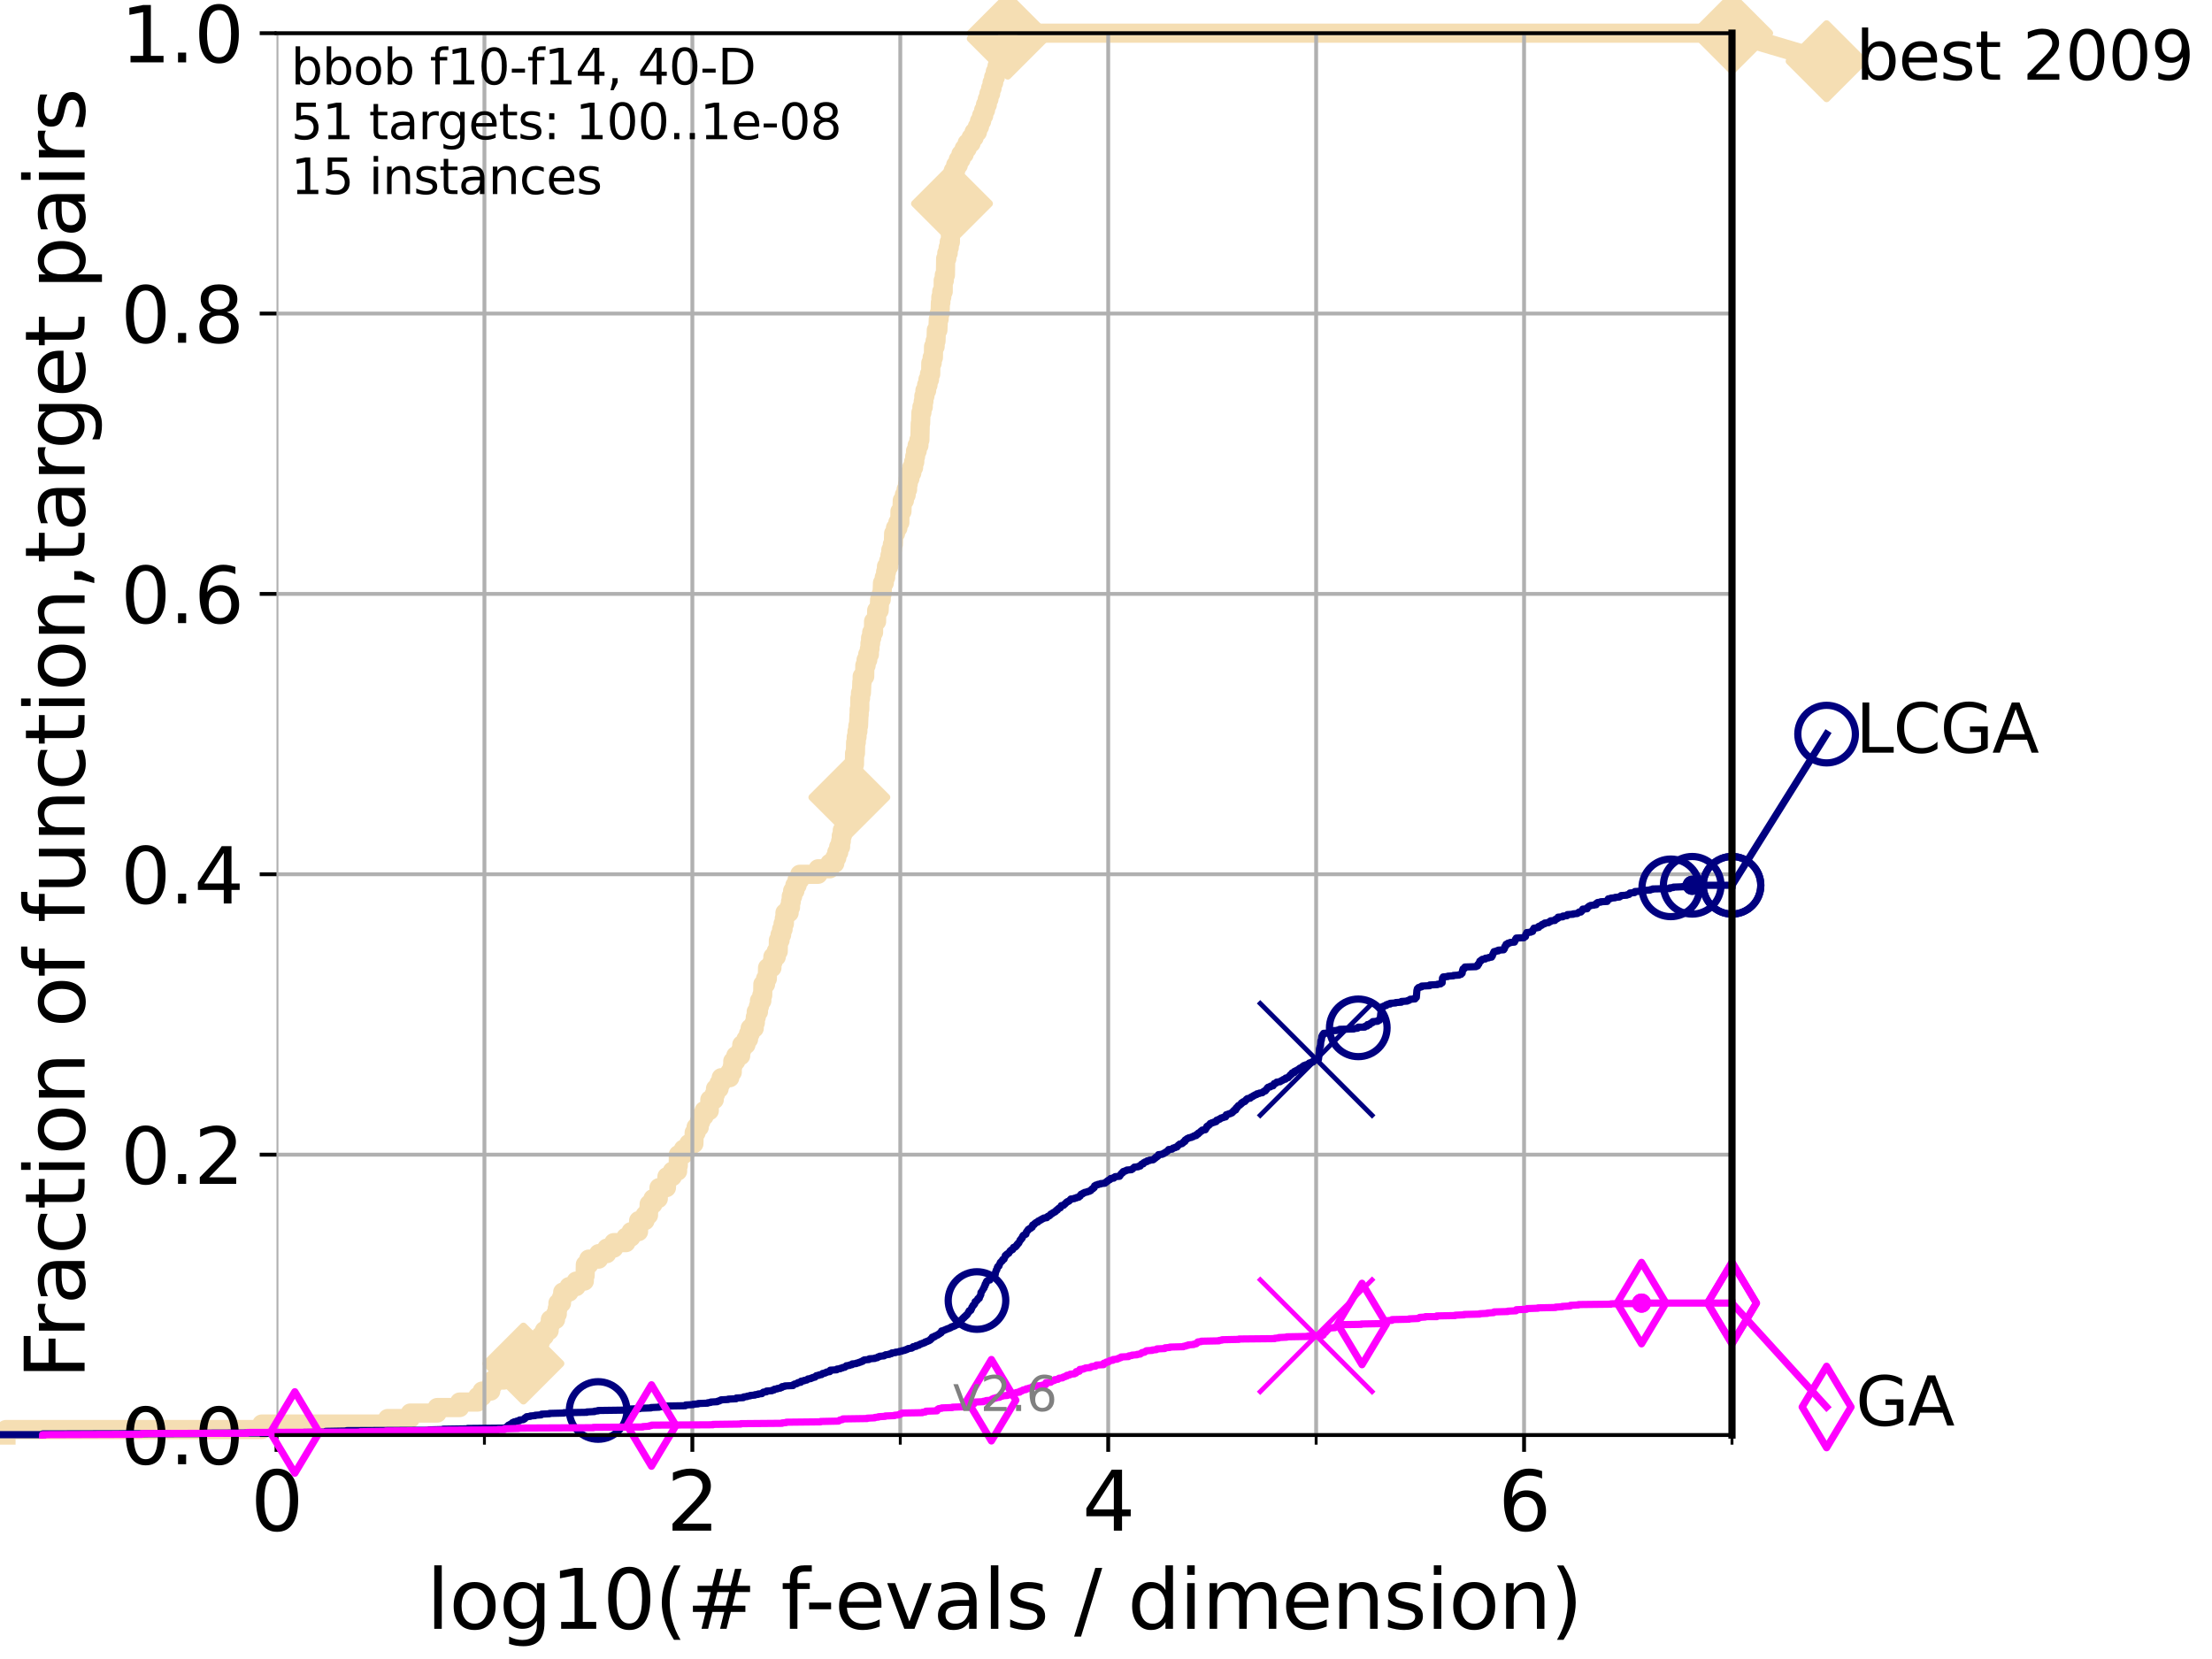 <?xml version="1.0" encoding="utf-8" standalone="no"?>
<!DOCTYPE svg PUBLIC "-//W3C//DTD SVG 1.1//EN"
  "http://www.w3.org/Graphics/SVG/1.1/DTD/svg11.dtd">
<svg xmlns:xlink="http://www.w3.org/1999/xlink" width="460.8pt" height="345.6pt" viewBox="0 0 460.8 345.6" xmlns="http://www.w3.org/2000/svg" version="1.1">
 <defs>
  <style type="text/css">*{stroke-linejoin: round; stroke-linecap: butt}</style>
 </defs>
 <g id="figure_1">
  <g id="patch_1">
   <path d="M 0 345.6 
L 460.8 345.6 
L 460.8 0 
L 0 0 
z
" style="fill: #ffffff"/>
  </g>
  <g id="axes_1">
   <g id="patch_2">
    <path d="M 57.6 298.944 
L 360.806 298.944 
L 360.806 6.912 
L 57.6 6.912 
z
" style="fill: #ffffff"/>
   </g>
   <g id="line2d_1">
    <path d="M 1.246 298.944 
L 1.246 297.799 
L 54.543 297.799 
L 54.543 296.654 
L 80.759 296.654 
L 80.759 295.508 
L 85.471 295.508 
L 85.471 294.363 
L 91.069 294.363 
L 91.069 293.218 
L 95.753 293.218 
L 95.753 292.073 
L 99.499 292.073 
L 99.499 290.927 
L 100.439 290.927 
L 100.439 289.782 
L 102.232 289.782 
L 102.232 288.637 
L 102.622 288.637 
L 102.622 287.492 
L 104.962 287.492 
L 104.962 286.347 
L 105.263 286.347 
L 105.263 285.201 
L 107.742 285.201 
L 107.742 284.056 
L 109.038 284.056 
L 109.038 282.911 
L 110.135 282.911 
L 110.135 281.766 
L 111.09 281.766 
L 111.09 280.62 
L 111.868 280.62 
L 111.868 279.475 
L 112.614 279.475 
L 112.614 278.33 
L 113.406 278.33 
L 113.406 277.185 
L 114.396 277.185 
L 114.396 276.04 
L 114.647 276.04 
L 114.647 274.894 
L 115.726 274.894 
L 115.726 273.749 
L 116.086 273.749 
L 116.086 272.604 
L 116.233 272.604 
L 116.233 271.459 
L 116.968 271.459 
L 116.968 270.313 
L 117.227 270.313 
L 117.227 269.168 
L 118.543 269.168 
L 118.543 268.023 
L 120.03 268.023 
L 120.03 266.878 
L 121.722 266.878 
L 121.722 265.733 
L 121.893 265.733 
L 121.939 263.442 
L 122.648 263.442 
L 122.648 262.297 
L 124.709 262.297 
L 124.709 261.152 
L 126.408 261.152 
L 126.408 260.006 
L 127.867 260.006 
L 127.867 258.861 
L 130.394 258.861 
L 130.394 257.716 
L 131.462 257.716 
L 131.462 256.571 
L 133.018 256.571 
L 133.044 254.28 
L 134.368 254.28 
L 134.368 253.135 
L 135.093 253.135 
L 135.093 251.99 
L 135.23 251.99 
L 135.23 250.845 
L 136.032 250.845 
L 136.032 249.699 
L 137.134 249.699 
L 137.134 248.554 
L 137.284 248.554 
L 137.284 247.409 
L 138.831 247.409 
L 138.937 245.118 
L 140.056 245.118 
L 140.056 243.973 
L 141.157 243.973 
L 141.157 242.828 
L 141.3 242.828 
L 141.316 240.538 
L 142.368 240.538 
L 142.368 239.392 
L 143.482 239.392 
L 143.482 238.247 
L 144.548 238.247 
L 144.612 235.957 
L 145.009 235.957 
L 145.009 234.811 
L 145.665 234.811 
L 145.665 233.666 
L 145.985 233.666 
L 145.985 232.521 
L 146.683 232.521 
L 146.683 231.376 
L 147.758 231.376 
L 147.758 230.231 
L 147.874 230.231 
L 147.874 229.085 
L 148.786 229.085 
L 148.786 227.94 
L 149.057 227.94 
L 149.057 226.795 
L 149.796 226.795 
L 149.796 225.65 
L 150.242 225.65 
L 150.242 224.504 
L 152.023 224.504 
L 152.023 223.359 
L 152.541 223.359 
L 152.541 222.214 
L 152.656 222.214 
L 152.656 221.069 
L 153.279 221.069 
L 153.279 219.924 
L 154.292 219.924 
L 154.292 218.778 
L 154.531 218.778 
L 154.531 217.633 
L 155.397 217.633 
L 155.397 216.488 
L 155.935 216.488 
L 155.935 215.343 
L 156.277 215.343 
L 156.277 214.197 
L 157.118 214.197 
L 157.118 213.052 
L 157.349 213.052 
L 157.349 211.907 
L 157.54 211.907 
L 157.54 210.762 
L 157.998 210.762 
L 157.998 209.617 
L 158.212 209.617 
L 158.212 208.471 
L 158.702 208.471 
L 158.702 207.326 
L 158.886 207.326 
L 158.921 205.036 
L 159.477 205.036 
L 159.477 203.89 
L 159.845 203.89 
L 159.901 201.6 
L 160.801 201.6 
L 160.801 200.455 
L 161.008 200.455 
L 161.008 199.31 
L 161.712 199.31 
L 161.712 198.164 
L 162.123 198.164 
L 162.158 195.874 
L 162.501 195.874 
L 162.501 194.729 
L 162.829 194.729 
L 162.829 193.583 
L 163.131 193.583 
L 163.131 192.438 
L 163.395 192.438 
L 163.395 191.293 
L 163.525 191.293 
L 163.525 190.148 
L 164.39 190.148 
L 164.39 189.003 
L 164.678 189.003 
L 164.678 187.857 
L 164.833 187.857 
L 164.833 186.712 
L 165.123 186.712 
L 165.123 185.567 
L 165.588 185.567 
L 165.588 184.422 
L 166.052 184.422 
L 166.052 183.276 
L 166.613 183.276 
L 166.613 182.131 
L 170.421 182.131 
L 170.421 180.986 
L 172.867 180.986 
L 172.867 179.841 
L 173.901 179.841 
L 173.901 178.696 
L 174.318 178.696 
L 174.318 177.55 
L 174.723 177.55 
L 174.723 176.405 
L 175.109 176.405 
L 175.109 175.26 
L 175.254 175.26 
L 175.254 174.115 
L 175.466 174.115 
L 175.466 172.969 
L 175.804 172.969 
L 175.804 171.824 
L 175.966 171.824 
L 175.966 170.679 
L 176.102 170.679 
L 176.102 169.534 
L 176.4 169.534 
L 176.4 168.389 
L 176.614 168.389 
L 176.665 166.098 
L 176.937 166.098 
L 176.937 164.953 
L 177.152 164.953 
L 177.152 163.808 
L 177.366 163.808 
L 177.366 162.662 
L 177.514 162.662 
L 177.593 160.372 
L 177.815 160.372 
L 177.815 159.227 
L 178 159.227 
L 178.024 156.936 
L 178.202 156.936 
L 178.247 154.646 
L 178.374 154.646 
L 178.374 153.501 
L 178.536 153.501 
L 178.536 152.355 
L 178.708 152.355 
L 178.708 151.21 
L 178.848 151.21 
L 178.94 148.92 
L 178.983 148.92 
L 178.983 147.774 
L 179.103 147.774 
L 179.116 145.484 
L 179.262 145.484 
L 179.262 144.339 
L 179.449 144.339 
L 179.542 142.048 
L 179.612 142.048 
L 179.612 140.903 
L 180.132 140.903 
L 180.162 138.613 
L 180.423 138.613 
L 180.423 137.467 
L 180.767 137.467 
L 180.767 136.322 
L 181.11 136.322 
L 181.11 135.177 
L 181.23 135.177 
L 181.23 134.032 
L 181.363 134.032 
L 181.363 132.887 
L 181.596 132.887 
L 181.596 131.741 
L 181.976 131.741 
L 181.984 129.451 
L 182.604 129.451 
L 182.634 127.16 
L 183.143 127.16 
L 183.251 124.87 
L 183.578 124.87 
L 183.578 123.725 
L 183.752 123.725 
L 183.843 121.434 
L 184.212 121.434 
L 184.212 120.289 
L 184.493 120.289 
L 184.493 119.144 
L 184.674 119.144 
L 184.674 117.999 
L 185.13 117.999 
L 185.13 116.853 
L 185.394 116.853 
L 185.394 115.708 
L 185.579 115.708 
L 185.579 114.563 
L 185.897 114.563 
L 185.897 113.418 
L 186.1 113.418 
L 186.167 111.127 
L 186.549 111.127 
L 186.549 109.982 
L 187.045 109.982 
L 187.045 108.837 
L 187.45 108.837 
L 187.482 106.546 
L 187.892 106.546 
L 187.965 104.256 
L 188.399 104.256 
L 188.399 103.111 
L 188.766 103.111 
L 188.766 101.966 
L 189.062 101.966 
L 189.062 100.82 
L 189.196 100.82 
L 189.196 99.675 
L 189.549 99.675 
L 189.549 98.53 
L 189.94 98.53 
L 189.94 97.385 
L 190.317 97.385 
L 190.317 96.239 
L 190.557 96.239 
L 190.557 95.094 
L 190.728 95.094 
L 190.728 93.949 
L 191.058 93.949 
L 191.058 92.804 
L 191.426 92.804 
L 191.426 91.659 
L 191.625 91.659 
L 191.705 88.223 
L 191.78 88.223 
L 191.85 85.932 
L 192.054 85.932 
L 192.054 84.787 
L 192.328 84.787 
L 192.328 83.642 
L 192.459 83.642 
L 192.459 82.497 
L 192.682 82.497 
L 192.682 81.352 
L 193.032 81.352 
L 193.032 80.206 
L 193.314 80.206 
L 193.314 79.061 
L 193.631 79.061 
L 193.631 77.916 
L 193.878 77.916 
L 193.906 75.625 
L 194.19 75.625 
L 194.19 74.48 
L 194.441 74.48 
L 194.48 72.19 
L 194.802 72.19 
L 194.802 71.045 
L 194.986 71.045 
L 195.06 68.754 
L 195.379 68.754 
L 195.47 66.464 
L 195.639 66.464 
L 195.639 65.318 
L 195.83 65.318 
L 195.902 63.028 
L 195.997 63.028 
L 195.997 61.883 
L 196.184 61.883 
L 196.184 60.738 
L 196.487 60.738 
L 196.489 58.447 
L 196.716 58.447 
L 196.716 57.302 
L 196.95 57.302 
L 197.003 53.866 
L 197.24 53.866 
L 197.24 52.721 
L 197.524 52.721 
L 197.524 51.576 
L 197.745 51.576 
L 197.745 50.43 
L 197.983 50.43 
L 198.003 48.14 
L 198.199 48.14 
L 198.293 42.414 
L 198.315 42.414 
L 198.414 36.688 
L 198.586 36.688 
L 198.586 35.543 
L 199.082 35.543 
L 199.082 34.397 
L 199.628 34.397 
L 199.628 33.252 
L 200.181 33.252 
L 200.181 32.107 
L 200.859 32.107 
L 200.859 30.962 
L 201.481 30.962 
L 201.481 29.816 
L 202.292 29.816 
L 202.292 28.671 
L 202.921 28.671 
L 202.921 27.526 
L 203.609 27.526 
L 203.609 26.381 
L 204.048 26.381 
L 204.048 25.236 
L 204.492 25.236 
L 204.492 24.09 
L 204.916 24.09 
L 204.916 22.945 
L 205.301 22.945 
L 205.301 21.8 
L 205.677 21.8 
L 205.677 20.655 
L 206.012 20.655 
L 206.012 19.509 
L 206.369 19.509 
L 206.369 18.364 
L 206.67 18.364 
L 206.67 17.219 
L 207 17.219 
L 207 16.074 
L 207.345 16.074 
L 207.345 14.929 
L 207.706 14.929 
L 207.706 13.783 
L 208.119 13.783 
L 208.119 12.638 
L 208.457 12.638 
L 208.457 11.493 
L 208.826 11.493 
L 208.826 10.348 
L 209.253 10.348 
L 209.253 9.202 
L 209.58 9.202 
L 209.58 8.057 
L 209.925 8.057 
L 209.925 6.912 
L 360.806 6.912 
L 360.806 6.912 
" style="fill: none; stroke: #f5deb3; stroke-width: 4; stroke-linecap: square"/>
   </g>
   <g id="line2d_2">
    <defs>
     <path id="m1e09e2fdcb" d="M 0 7.778 
L 7.778 0 
L 0 -7.778 
L -7.778 0 
z
" style="stroke: #f5deb3; stroke-width: 1.5; stroke-linejoin: miter"/>
    </defs>
    <g>
     <use xlink:href="#m1e09e2fdcb" x="109.038" y="284.056" style="fill: #f5deb3; stroke: #f5deb3; stroke-width: 1.5; stroke-linejoin: miter"/>
     <use xlink:href="#m1e09e2fdcb" x="176.937" y="166.098" style="fill: #f5deb3; stroke: #f5deb3; stroke-width: 1.5; stroke-linejoin: miter"/>
     <use xlink:href="#m1e09e2fdcb" x="198.315" y="42.414" style="fill: #f5deb3; stroke: #f5deb3; stroke-width: 1.5; stroke-linejoin: miter"/>
     <use xlink:href="#m1e09e2fdcb" x="209.925" y="8.057" style="fill: #f5deb3; stroke: #f5deb3; stroke-width: 1.5; stroke-linejoin: miter"/>
     <use xlink:href="#m1e09e2fdcb" x="209.925" y="6.912" style="fill: #f5deb3; stroke: #f5deb3; stroke-width: 1.5; stroke-linejoin: miter"/>
     <use xlink:href="#m1e09e2fdcb" x="360.806" y="6.912" style="fill: #f5deb3; stroke: #f5deb3; stroke-width: 1.5; stroke-linejoin: miter"/>
    </g>
   </g>
   <g id="line2d_3">
    <path style="fill: none; stroke: #f5deb3; stroke-width: 4; stroke-linecap: square"/>
    <g/>
   </g>
   <g id="line2d_4">
    <path d="M 360.806 6.912 
L 380.515 12.753 
" style="fill: none; stroke: #f5deb3; stroke-width: 4; stroke-linecap: square"/>
    <g>
     <use xlink:href="#m1e09e2fdcb" x="360.806" y="6.912" style="fill: #f5deb3; stroke: #f5deb3; stroke-width: 1.5; stroke-linejoin: miter"/>
     <use xlink:href="#m1e09e2fdcb" x="380.515" y="12.753" style="fill: #f5deb3; stroke: #f5deb3; stroke-width: 1.5; stroke-linejoin: miter"/>
    </g>
   </g>
   <g id="matplotlib.axis_1">
    <g id="xtick_1">
     <g id="line2d_5">
      <path d="M 57.6 298.944 
L 57.6 6.912 
" clip-path="url(#p97267c77f9)" style="fill: none; stroke: #b0b0b0; stroke-width: 0.8; stroke-linecap: square"/>
     </g>
     <g id="line2d_6">
      <defs>
       <path id="m16da63cb24" d="M 0 0 
L 0 3.5 
" style="stroke: #000000; stroke-width: 0.8"/>
      </defs>
      <g>
       <use xlink:href="#m16da63cb24" x="57.6" y="298.944" style="stroke: #000000; stroke-width: 0.8"/>
      </g>
     </g>
     <g id="text_1">
      <!-- 0 -->
      <g transform="translate(52.192 318.861)scale(0.17 -0.17)">
       <defs>
        <path id="DejaVuSans-30" d="M 2034 4250 
Q 1547 4250 1301 3770 
Q 1056 3291 1056 2328 
Q 1056 1369 1301 889 
Q 1547 409 2034 409 
Q 2525 409 2770 889 
Q 3016 1369 3016 2328 
Q 3016 3291 2770 3770 
Q 2525 4250 2034 4250 
z
M 2034 4750 
Q 2819 4750 3233 4129 
Q 3647 3509 3647 2328 
Q 3647 1150 3233 529 
Q 2819 -91 2034 -91 
Q 1250 -91 836 529 
Q 422 1150 422 2328 
Q 422 3509 836 4129 
Q 1250 4750 2034 4750 
z
" transform="scale(0.016)"/>
       </defs>
       <use xlink:href="#DejaVuSans-30"/>
      </g>
     </g>
    </g>
    <g id="xtick_2">
     <g id="line2d_7">
      <path d="M 144.23 298.944 
L 144.23 6.912 
" clip-path="url(#p97267c77f9)" style="fill: none; stroke: #b0b0b0; stroke-width: 0.8; stroke-linecap: square"/>
     </g>
     <g id="line2d_8">
      <g>
       <use xlink:href="#m16da63cb24" x="144.23" y="298.944" style="stroke: #000000; stroke-width: 0.8"/>
      </g>
     </g>
     <g id="text_2">
      <!-- 2 -->
      <g transform="translate(138.822 318.861)scale(0.17 -0.17)">
       <defs>
        <path id="DejaVuSans-32" d="M 1228 531 
L 3431 531 
L 3431 0 
L 469 0 
L 469 531 
Q 828 903 1448 1529 
Q 2069 2156 2228 2338 
Q 2531 2678 2651 2914 
Q 2772 3150 2772 3378 
Q 2772 3750 2511 3984 
Q 2250 4219 1831 4219 
Q 1534 4219 1204 4116 
Q 875 4013 500 3803 
L 500 4441 
Q 881 4594 1212 4672 
Q 1544 4750 1819 4750 
Q 2544 4750 2975 4387 
Q 3406 4025 3406 3419 
Q 3406 3131 3298 2873 
Q 3191 2616 2906 2266 
Q 2828 2175 2409 1742 
Q 1991 1309 1228 531 
z
" transform="scale(0.016)"/>
       </defs>
       <use xlink:href="#DejaVuSans-32"/>
      </g>
     </g>
    </g>
    <g id="xtick_3">
     <g id="line2d_9">
      <path d="M 230.861 298.944 
L 230.861 6.912 
" clip-path="url(#p97267c77f9)" style="fill: none; stroke: #b0b0b0; stroke-width: 0.8; stroke-linecap: square"/>
     </g>
     <g id="line2d_10">
      <g>
       <use xlink:href="#m16da63cb24" x="230.861" y="298.944" style="stroke: #000000; stroke-width: 0.8"/>
      </g>
     </g>
     <g id="text_3">
      <!-- 4 -->
      <g transform="translate(225.453 318.861)scale(0.17 -0.17)">
       <defs>
        <path id="DejaVuSans-34" d="M 2419 4116 
L 825 1625 
L 2419 1625 
L 2419 4116 
z
M 2253 4666 
L 3047 4666 
L 3047 1625 
L 3713 1625 
L 3713 1100 
L 3047 1100 
L 3047 0 
L 2419 0 
L 2419 1100 
L 313 1100 
L 313 1709 
L 2253 4666 
z
" transform="scale(0.016)"/>
       </defs>
       <use xlink:href="#DejaVuSans-34"/>
      </g>
     </g>
    </g>
    <g id="xtick_4">
     <g id="line2d_11">
      <path d="M 317.491 298.944 
L 317.491 6.912 
" clip-path="url(#p97267c77f9)" style="fill: none; stroke: #b0b0b0; stroke-width: 0.8; stroke-linecap: square"/>
     </g>
     <g id="line2d_12">
      <g>
       <use xlink:href="#m16da63cb24" x="317.491" y="298.944" style="stroke: #000000; stroke-width: 0.8"/>
      </g>
     </g>
     <g id="text_4">
      <!-- 6 -->
      <g transform="translate(312.083 318.861)scale(0.17 -0.17)">
       <defs>
        <path id="DejaVuSans-36" d="M 2113 2584 
Q 1688 2584 1439 2293 
Q 1191 2003 1191 1497 
Q 1191 994 1439 701 
Q 1688 409 2113 409 
Q 2538 409 2786 701 
Q 3034 994 3034 1497 
Q 3034 2003 2786 2293 
Q 2538 2584 2113 2584 
z
M 3366 4563 
L 3366 3988 
Q 3128 4100 2886 4159 
Q 2644 4219 2406 4219 
Q 1781 4219 1451 3797 
Q 1122 3375 1075 2522 
Q 1259 2794 1537 2939 
Q 1816 3084 2150 3084 
Q 2853 3084 3261 2657 
Q 3669 2231 3669 1497 
Q 3669 778 3244 343 
Q 2819 -91 2113 -91 
Q 1303 -91 875 529 
Q 447 1150 447 2328 
Q 447 3434 972 4092 
Q 1497 4750 2381 4750 
Q 2619 4750 2861 4703 
Q 3103 4656 3366 4563 
z
" transform="scale(0.016)"/>
       </defs>
       <use xlink:href="#DejaVuSans-36"/>
      </g>
     </g>
    </g>
    <g id="xtick_5">
     <g id="line2d_13">
      <path d="M 100.915 298.944 
L 100.915 6.912 
" clip-path="url(#p97267c77f9)" style="fill: none; stroke: #b0b0b0; stroke-width: 0.8; stroke-linecap: square"/>
     </g>
     <g id="line2d_14">
      <defs>
       <path id="m3576604298" d="M 0 0 
L 0 2 
" style="stroke: #000000; stroke-width: 0.6"/>
      </defs>
      <g>
       <use xlink:href="#m3576604298" x="100.915" y="298.944" style="stroke: #000000; stroke-width: 0.6"/>
      </g>
     </g>
    </g>
    <g id="xtick_6">
     <g id="line2d_15">
      <path d="M 187.546 298.944 
L 187.546 6.912 
" clip-path="url(#p97267c77f9)" style="fill: none; stroke: #b0b0b0; stroke-width: 0.8; stroke-linecap: square"/>
     </g>
     <g id="line2d_16">
      <g>
       <use xlink:href="#m3576604298" x="187.546" y="298.944" style="stroke: #000000; stroke-width: 0.6"/>
      </g>
     </g>
    </g>
    <g id="xtick_7">
     <g id="line2d_17">
      <path d="M 274.176 298.944 
L 274.176 6.912 
" clip-path="url(#p97267c77f9)" style="fill: none; stroke: #b0b0b0; stroke-width: 0.8; stroke-linecap: square"/>
     </g>
     <g id="line2d_18">
      <g>
       <use xlink:href="#m3576604298" x="274.176" y="298.944" style="stroke: #000000; stroke-width: 0.6"/>
      </g>
     </g>
    </g>
    <g id="xtick_8">
     <g id="line2d_19">
      <path d="M 360.806 298.944 
L 360.806 6.912 
" clip-path="url(#p97267c77f9)" style="fill: none; stroke: #b0b0b0; stroke-width: 0.8; stroke-linecap: square"/>
     </g>
     <g id="line2d_20">
      <g>
       <use xlink:href="#m3576604298" x="360.806" y="298.944" style="stroke: #000000; stroke-width: 0.6"/>
      </g>
     </g>
    </g>
    <g id="text_5">
     <!-- log10(# f-evals / dimension) -->
     <g transform="translate(88.823 339.314)scale(0.17 -0.17)">
      <defs>
       <path id="DejaVuSans-6c" d="M 603 4863 
L 1178 4863 
L 1178 0 
L 603 0 
L 603 4863 
z
" transform="scale(0.016)"/>
       <path id="DejaVuSans-6f" d="M 1959 3097 
Q 1497 3097 1228 2736 
Q 959 2375 959 1747 
Q 959 1119 1226 758 
Q 1494 397 1959 397 
Q 2419 397 2687 759 
Q 2956 1122 2956 1747 
Q 2956 2369 2687 2733 
Q 2419 3097 1959 3097 
z
M 1959 3584 
Q 2709 3584 3137 3096 
Q 3566 2609 3566 1747 
Q 3566 888 3137 398 
Q 2709 -91 1959 -91 
Q 1206 -91 779 398 
Q 353 888 353 1747 
Q 353 2609 779 3096 
Q 1206 3584 1959 3584 
z
" transform="scale(0.016)"/>
       <path id="DejaVuSans-67" d="M 2906 1791 
Q 2906 2416 2648 2759 
Q 2391 3103 1925 3103 
Q 1463 3103 1205 2759 
Q 947 2416 947 1791 
Q 947 1169 1205 825 
Q 1463 481 1925 481 
Q 2391 481 2648 825 
Q 2906 1169 2906 1791 
z
M 3481 434 
Q 3481 -459 3084 -895 
Q 2688 -1331 1869 -1331 
Q 1566 -1331 1297 -1286 
Q 1028 -1241 775 -1147 
L 775 -588 
Q 1028 -725 1275 -790 
Q 1522 -856 1778 -856 
Q 2344 -856 2625 -561 
Q 2906 -266 2906 331 
L 2906 616 
Q 2728 306 2450 153 
Q 2172 0 1784 0 
Q 1141 0 747 490 
Q 353 981 353 1791 
Q 353 2603 747 3093 
Q 1141 3584 1784 3584 
Q 2172 3584 2450 3431 
Q 2728 3278 2906 2969 
L 2906 3500 
L 3481 3500 
L 3481 434 
z
" transform="scale(0.016)"/>
       <path id="DejaVuSans-31" d="M 794 531 
L 1825 531 
L 1825 4091 
L 703 3866 
L 703 4441 
L 1819 4666 
L 2450 4666 
L 2450 531 
L 3481 531 
L 3481 0 
L 794 0 
L 794 531 
z
" transform="scale(0.016)"/>
       <path id="DejaVuSans-28" d="M 1984 4856 
Q 1566 4138 1362 3434 
Q 1159 2731 1159 2009 
Q 1159 1288 1364 580 
Q 1569 -128 1984 -844 
L 1484 -844 
Q 1016 -109 783 600 
Q 550 1309 550 2009 
Q 550 2706 781 3412 
Q 1013 4119 1484 4856 
L 1984 4856 
z
" transform="scale(0.016)"/>
       <path id="DejaVuSans-23" d="M 3272 2816 
L 2363 2816 
L 2100 1772 
L 3016 1772 
L 3272 2816 
z
M 2803 4594 
L 2478 3297 
L 3391 3297 
L 3719 4594 
L 4219 4594 
L 3897 3297 
L 4872 3297 
L 4872 2816 
L 3775 2816 
L 3519 1772 
L 4513 1772 
L 4513 1294 
L 3397 1294 
L 3072 0 
L 2572 0 
L 2894 1294 
L 1978 1294 
L 1656 0 
L 1153 0 
L 1478 1294 
L 494 1294 
L 494 1772 
L 1594 1772 
L 1856 2816 
L 850 2816 
L 850 3297 
L 1978 3297 
L 2297 4594 
L 2803 4594 
z
" transform="scale(0.016)"/>
       <path id="DejaVuSans-20" transform="scale(0.016)"/>
       <path id="DejaVuSans-66" d="M 2375 4863 
L 2375 4384 
L 1825 4384 
Q 1516 4384 1395 4259 
Q 1275 4134 1275 3809 
L 1275 3500 
L 2222 3500 
L 2222 3053 
L 1275 3053 
L 1275 0 
L 697 0 
L 697 3053 
L 147 3053 
L 147 3500 
L 697 3500 
L 697 3744 
Q 697 4328 969 4595 
Q 1241 4863 1831 4863 
L 2375 4863 
z
" transform="scale(0.016)"/>
       <path id="DejaVuSans-2d" d="M 313 2009 
L 1997 2009 
L 1997 1497 
L 313 1497 
L 313 2009 
z
" transform="scale(0.016)"/>
       <path id="DejaVuSans-65" d="M 3597 1894 
L 3597 1613 
L 953 1613 
Q 991 1019 1311 708 
Q 1631 397 2203 397 
Q 2534 397 2845 478 
Q 3156 559 3463 722 
L 3463 178 
Q 3153 47 2828 -22 
Q 2503 -91 2169 -91 
Q 1331 -91 842 396 
Q 353 884 353 1716 
Q 353 2575 817 3079 
Q 1281 3584 2069 3584 
Q 2775 3584 3186 3129 
Q 3597 2675 3597 1894 
z
M 3022 2063 
Q 3016 2534 2758 2815 
Q 2500 3097 2075 3097 
Q 1594 3097 1305 2825 
Q 1016 2553 972 2059 
L 3022 2063 
z
" transform="scale(0.016)"/>
       <path id="DejaVuSans-76" d="M 191 3500 
L 800 3500 
L 1894 563 
L 2988 3500 
L 3597 3500 
L 2284 0 
L 1503 0 
L 191 3500 
z
" transform="scale(0.016)"/>
       <path id="DejaVuSans-61" d="M 2194 1759 
Q 1497 1759 1228 1600 
Q 959 1441 959 1056 
Q 959 750 1161 570 
Q 1363 391 1709 391 
Q 2188 391 2477 730 
Q 2766 1069 2766 1631 
L 2766 1759 
L 2194 1759 
z
M 3341 1997 
L 3341 0 
L 2766 0 
L 2766 531 
Q 2569 213 2275 61 
Q 1981 -91 1556 -91 
Q 1019 -91 701 211 
Q 384 513 384 1019 
Q 384 1609 779 1909 
Q 1175 2209 1959 2209 
L 2766 2209 
L 2766 2266 
Q 2766 2663 2505 2880 
Q 2244 3097 1772 3097 
Q 1472 3097 1187 3025 
Q 903 2953 641 2809 
L 641 3341 
Q 956 3463 1253 3523 
Q 1550 3584 1831 3584 
Q 2591 3584 2966 3190 
Q 3341 2797 3341 1997 
z
" transform="scale(0.016)"/>
       <path id="DejaVuSans-73" d="M 2834 3397 
L 2834 2853 
Q 2591 2978 2328 3040 
Q 2066 3103 1784 3103 
Q 1356 3103 1142 2972 
Q 928 2841 928 2578 
Q 928 2378 1081 2264 
Q 1234 2150 1697 2047 
L 1894 2003 
Q 2506 1872 2764 1633 
Q 3022 1394 3022 966 
Q 3022 478 2636 193 
Q 2250 -91 1575 -91 
Q 1294 -91 989 -36 
Q 684 19 347 128 
L 347 722 
Q 666 556 975 473 
Q 1284 391 1588 391 
Q 1994 391 2212 530 
Q 2431 669 2431 922 
Q 2431 1156 2273 1281 
Q 2116 1406 1581 1522 
L 1381 1569 
Q 847 1681 609 1914 
Q 372 2147 372 2553 
Q 372 3047 722 3315 
Q 1072 3584 1716 3584 
Q 2034 3584 2315 3537 
Q 2597 3491 2834 3397 
z
" transform="scale(0.016)"/>
       <path id="DejaVuSans-2f" d="M 1625 4666 
L 2156 4666 
L 531 -594 
L 0 -594 
L 1625 4666 
z
" transform="scale(0.016)"/>
       <path id="DejaVuSans-64" d="M 2906 2969 
L 2906 4863 
L 3481 4863 
L 3481 0 
L 2906 0 
L 2906 525 
Q 2725 213 2448 61 
Q 2172 -91 1784 -91 
Q 1150 -91 751 415 
Q 353 922 353 1747 
Q 353 2572 751 3078 
Q 1150 3584 1784 3584 
Q 2172 3584 2448 3432 
Q 2725 3281 2906 2969 
z
M 947 1747 
Q 947 1113 1208 752 
Q 1469 391 1925 391 
Q 2381 391 2643 752 
Q 2906 1113 2906 1747 
Q 2906 2381 2643 2742 
Q 2381 3103 1925 3103 
Q 1469 3103 1208 2742 
Q 947 2381 947 1747 
z
" transform="scale(0.016)"/>
       <path id="DejaVuSans-69" d="M 603 3500 
L 1178 3500 
L 1178 0 
L 603 0 
L 603 3500 
z
M 603 4863 
L 1178 4863 
L 1178 4134 
L 603 4134 
L 603 4863 
z
" transform="scale(0.016)"/>
       <path id="DejaVuSans-6d" d="M 3328 2828 
Q 3544 3216 3844 3400 
Q 4144 3584 4550 3584 
Q 5097 3584 5394 3201 
Q 5691 2819 5691 2113 
L 5691 0 
L 5113 0 
L 5113 2094 
Q 5113 2597 4934 2840 
Q 4756 3084 4391 3084 
Q 3944 3084 3684 2787 
Q 3425 2491 3425 1978 
L 3425 0 
L 2847 0 
L 2847 2094 
Q 2847 2600 2669 2842 
Q 2491 3084 2119 3084 
Q 1678 3084 1418 2786 
Q 1159 2488 1159 1978 
L 1159 0 
L 581 0 
L 581 3500 
L 1159 3500 
L 1159 2956 
Q 1356 3278 1631 3431 
Q 1906 3584 2284 3584 
Q 2666 3584 2933 3390 
Q 3200 3197 3328 2828 
z
" transform="scale(0.016)"/>
       <path id="DejaVuSans-6e" d="M 3513 2113 
L 3513 0 
L 2938 0 
L 2938 2094 
Q 2938 2591 2744 2837 
Q 2550 3084 2163 3084 
Q 1697 3084 1428 2787 
Q 1159 2491 1159 1978 
L 1159 0 
L 581 0 
L 581 3500 
L 1159 3500 
L 1159 2956 
Q 1366 3272 1645 3428 
Q 1925 3584 2291 3584 
Q 2894 3584 3203 3211 
Q 3513 2838 3513 2113 
z
" transform="scale(0.016)"/>
       <path id="DejaVuSans-29" d="M 513 4856 
L 1013 4856 
Q 1481 4119 1714 3412 
Q 1947 2706 1947 2009 
Q 1947 1309 1714 600 
Q 1481 -109 1013 -844 
L 513 -844 
Q 928 -128 1133 580 
Q 1338 1288 1338 2009 
Q 1338 2731 1133 3434 
Q 928 4138 513 4856 
z
" transform="scale(0.016)"/>
      </defs>
      <use xlink:href="#DejaVuSans-6c"/>
      <use xlink:href="#DejaVuSans-6f" x="27.783"/>
      <use xlink:href="#DejaVuSans-67" x="88.965"/>
      <use xlink:href="#DejaVuSans-31" x="152.441"/>
      <use xlink:href="#DejaVuSans-30" x="216.064"/>
      <use xlink:href="#DejaVuSans-28" x="279.688"/>
      <use xlink:href="#DejaVuSans-23" x="318.701"/>
      <use xlink:href="#DejaVuSans-20" x="402.49"/>
      <use xlink:href="#DejaVuSans-66" x="434.277"/>
      <use xlink:href="#DejaVuSans-2d" x="463.982"/>
      <use xlink:href="#DejaVuSans-65" x="500.066"/>
      <use xlink:href="#DejaVuSans-76" x="561.59"/>
      <use xlink:href="#DejaVuSans-61" x="620.77"/>
      <use xlink:href="#DejaVuSans-6c" x="682.049"/>
      <use xlink:href="#DejaVuSans-73" x="709.832"/>
      <use xlink:href="#DejaVuSans-20" x="761.932"/>
      <use xlink:href="#DejaVuSans-2f" x="793.719"/>
      <use xlink:href="#DejaVuSans-20" x="827.41"/>
      <use xlink:href="#DejaVuSans-64" x="859.197"/>
      <use xlink:href="#DejaVuSans-69" x="922.674"/>
      <use xlink:href="#DejaVuSans-6d" x="950.457"/>
      <use xlink:href="#DejaVuSans-65" x="1047.869"/>
      <use xlink:href="#DejaVuSans-6e" x="1109.393"/>
      <use xlink:href="#DejaVuSans-73" x="1172.771"/>
      <use xlink:href="#DejaVuSans-69" x="1224.871"/>
      <use xlink:href="#DejaVuSans-6f" x="1252.654"/>
      <use xlink:href="#DejaVuSans-6e" x="1313.836"/>
      <use xlink:href="#DejaVuSans-29" x="1377.215"/>
     </g>
    </g>
   </g>
   <g id="matplotlib.axis_2">
    <g id="ytick_1">
     <g id="line2d_21">
      <path d="M 57.6 298.944 
L 360.806 298.944 
" clip-path="url(#p97267c77f9)" style="fill: none; stroke: #b0b0b0; stroke-width: 0.8; stroke-linecap: square"/>
     </g>
     <g id="line2d_22">
      <defs>
       <path id="m26630623f0" d="M 0 0 
L -3.5 0 
" style="stroke: #000000; stroke-width: 0.8"/>
      </defs>
      <g>
       <use xlink:href="#m26630623f0" x="57.6" y="298.944" style="stroke: #000000; stroke-width: 0.8"/>
      </g>
     </g>
     <g id="text_6">
      <!-- 0.0 -->
      <g transform="translate(25.155 305.023)scale(0.16 -0.16)">
       <defs>
        <path id="DejaVuSans-2e" d="M 684 794 
L 1344 794 
L 1344 0 
L 684 0 
L 684 794 
z
" transform="scale(0.016)"/>
       </defs>
       <use xlink:href="#DejaVuSans-30"/>
       <use xlink:href="#DejaVuSans-2e" x="63.623"/>
       <use xlink:href="#DejaVuSans-30" x="95.41"/>
      </g>
     </g>
    </g>
    <g id="ytick_2">
     <g id="line2d_23">
      <path d="M 57.6 240.538 
L 360.806 240.538 
" clip-path="url(#p97267c77f9)" style="fill: none; stroke: #b0b0b0; stroke-width: 0.8; stroke-linecap: square"/>
     </g>
     <g id="line2d_24">
      <g>
       <use xlink:href="#m26630623f0" x="57.6" y="240.538" style="stroke: #000000; stroke-width: 0.8"/>
      </g>
     </g>
     <g id="text_7">
      <!-- 0.2 -->
      <g transform="translate(25.155 246.616)scale(0.16 -0.16)">
       <use xlink:href="#DejaVuSans-30"/>
       <use xlink:href="#DejaVuSans-2e" x="63.623"/>
       <use xlink:href="#DejaVuSans-32" x="95.41"/>
      </g>
     </g>
    </g>
    <g id="ytick_3">
     <g id="line2d_25">
      <path d="M 57.6 182.131 
L 360.806 182.131 
" clip-path="url(#p97267c77f9)" style="fill: none; stroke: #b0b0b0; stroke-width: 0.8; stroke-linecap: square"/>
     </g>
     <g id="line2d_26">
      <g>
       <use xlink:href="#m26630623f0" x="57.6" y="182.131" style="stroke: #000000; stroke-width: 0.8"/>
      </g>
     </g>
     <g id="text_8">
      <!-- 0.4 -->
      <g transform="translate(25.155 188.21)scale(0.16 -0.16)">
       <use xlink:href="#DejaVuSans-30"/>
       <use xlink:href="#DejaVuSans-2e" x="63.623"/>
       <use xlink:href="#DejaVuSans-34" x="95.41"/>
      </g>
     </g>
    </g>
    <g id="ytick_4">
     <g id="line2d_27">
      <path d="M 57.6 123.725 
L 360.806 123.725 
" clip-path="url(#p97267c77f9)" style="fill: none; stroke: #b0b0b0; stroke-width: 0.8; stroke-linecap: square"/>
     </g>
     <g id="line2d_28">
      <g>
       <use xlink:href="#m26630623f0" x="57.6" y="123.725" style="stroke: #000000; stroke-width: 0.8"/>
      </g>
     </g>
     <g id="text_9">
      <!-- 0.6 -->
      <g transform="translate(25.155 129.804)scale(0.16 -0.16)">
       <use xlink:href="#DejaVuSans-30"/>
       <use xlink:href="#DejaVuSans-2e" x="63.623"/>
       <use xlink:href="#DejaVuSans-36" x="95.41"/>
      </g>
     </g>
    </g>
    <g id="ytick_5">
     <g id="line2d_29">
      <path d="M 57.6 65.318 
L 360.806 65.318 
" clip-path="url(#p97267c77f9)" style="fill: none; stroke: #b0b0b0; stroke-width: 0.8; stroke-linecap: square"/>
     </g>
     <g id="line2d_30">
      <g>
       <use xlink:href="#m26630623f0" x="57.6" y="65.318" style="stroke: #000000; stroke-width: 0.8"/>
      </g>
     </g>
     <g id="text_10">
      <!-- 0.8 -->
      <g transform="translate(25.155 71.397)scale(0.16 -0.16)">
       <defs>
        <path id="DejaVuSans-38" d="M 2034 2216 
Q 1584 2216 1326 1975 
Q 1069 1734 1069 1313 
Q 1069 891 1326 650 
Q 1584 409 2034 409 
Q 2484 409 2743 651 
Q 3003 894 3003 1313 
Q 3003 1734 2745 1975 
Q 2488 2216 2034 2216 
z
M 1403 2484 
Q 997 2584 770 2862 
Q 544 3141 544 3541 
Q 544 4100 942 4425 
Q 1341 4750 2034 4750 
Q 2731 4750 3128 4425 
Q 3525 4100 3525 3541 
Q 3525 3141 3298 2862 
Q 3072 2584 2669 2484 
Q 3125 2378 3379 2068 
Q 3634 1759 3634 1313 
Q 3634 634 3220 271 
Q 2806 -91 2034 -91 
Q 1263 -91 848 271 
Q 434 634 434 1313 
Q 434 1759 690 2068 
Q 947 2378 1403 2484 
z
M 1172 3481 
Q 1172 3119 1398 2916 
Q 1625 2713 2034 2713 
Q 2441 2713 2670 2916 
Q 2900 3119 2900 3481 
Q 2900 3844 2670 4047 
Q 2441 4250 2034 4250 
Q 1625 4250 1398 4047 
Q 1172 3844 1172 3481 
z
" transform="scale(0.016)"/>
       </defs>
       <use xlink:href="#DejaVuSans-30"/>
       <use xlink:href="#DejaVuSans-2e" x="63.623"/>
       <use xlink:href="#DejaVuSans-38" x="95.41"/>
      </g>
     </g>
    </g>
    <g id="ytick_6">
     <g id="line2d_31">
      <path d="M 57.6 6.912 
L 360.806 6.912 
" clip-path="url(#p97267c77f9)" style="fill: none; stroke: #b0b0b0; stroke-width: 0.8; stroke-linecap: square"/>
     </g>
     <g id="line2d_32">
      <g>
       <use xlink:href="#m26630623f0" x="57.6" y="6.912" style="stroke: #000000; stroke-width: 0.8"/>
      </g>
     </g>
     <g id="text_11">
      <!-- 1.0 -->
      <g transform="translate(25.155 12.991)scale(0.16 -0.16)">
       <use xlink:href="#DejaVuSans-31"/>
       <use xlink:href="#DejaVuSans-2e" x="63.623"/>
       <use xlink:href="#DejaVuSans-30" x="95.41"/>
      </g>
     </g>
    </g>
    <g id="text_12">
     <!-- Fraction of function,target pairs -->
     <g transform="translate(17.62 287.313)rotate(-90)scale(0.17 -0.17)">
      <defs>
       <path id="DejaVuSans-46" d="M 628 4666 
L 3309 4666 
L 3309 4134 
L 1259 4134 
L 1259 2759 
L 3109 2759 
L 3109 2228 
L 1259 2228 
L 1259 0 
L 628 0 
L 628 4666 
z
" transform="scale(0.016)"/>
       <path id="DejaVuSans-72" d="M 2631 2963 
Q 2534 3019 2420 3045 
Q 2306 3072 2169 3072 
Q 1681 3072 1420 2755 
Q 1159 2438 1159 1844 
L 1159 0 
L 581 0 
L 581 3500 
L 1159 3500 
L 1159 2956 
Q 1341 3275 1631 3429 
Q 1922 3584 2338 3584 
Q 2397 3584 2469 3576 
Q 2541 3569 2628 3553 
L 2631 2963 
z
" transform="scale(0.016)"/>
       <path id="DejaVuSans-63" d="M 3122 3366 
L 3122 2828 
Q 2878 2963 2633 3030 
Q 2388 3097 2138 3097 
Q 1578 3097 1268 2742 
Q 959 2388 959 1747 
Q 959 1106 1268 751 
Q 1578 397 2138 397 
Q 2388 397 2633 464 
Q 2878 531 3122 666 
L 3122 134 
Q 2881 22 2623 -34 
Q 2366 -91 2075 -91 
Q 1284 -91 818 406 
Q 353 903 353 1747 
Q 353 2603 823 3093 
Q 1294 3584 2113 3584 
Q 2378 3584 2631 3529 
Q 2884 3475 3122 3366 
z
" transform="scale(0.016)"/>
       <path id="DejaVuSans-74" d="M 1172 4494 
L 1172 3500 
L 2356 3500 
L 2356 3053 
L 1172 3053 
L 1172 1153 
Q 1172 725 1289 603 
Q 1406 481 1766 481 
L 2356 481 
L 2356 0 
L 1766 0 
Q 1100 0 847 248 
Q 594 497 594 1153 
L 594 3053 
L 172 3053 
L 172 3500 
L 594 3500 
L 594 4494 
L 1172 4494 
z
" transform="scale(0.016)"/>
       <path id="DejaVuSans-75" d="M 544 1381 
L 544 3500 
L 1119 3500 
L 1119 1403 
Q 1119 906 1312 657 
Q 1506 409 1894 409 
Q 2359 409 2629 706 
Q 2900 1003 2900 1516 
L 2900 3500 
L 3475 3500 
L 3475 0 
L 2900 0 
L 2900 538 
Q 2691 219 2414 64 
Q 2138 -91 1772 -91 
Q 1169 -91 856 284 
Q 544 659 544 1381 
z
M 1991 3584 
L 1991 3584 
z
" transform="scale(0.016)"/>
       <path id="DejaVuSans-2c" d="M 750 794 
L 1409 794 
L 1409 256 
L 897 -744 
L 494 -744 
L 750 256 
L 750 794 
z
" transform="scale(0.016)"/>
       <path id="DejaVuSans-70" d="M 1159 525 
L 1159 -1331 
L 581 -1331 
L 581 3500 
L 1159 3500 
L 1159 2969 
Q 1341 3281 1617 3432 
Q 1894 3584 2278 3584 
Q 2916 3584 3314 3078 
Q 3713 2572 3713 1747 
Q 3713 922 3314 415 
Q 2916 -91 2278 -91 
Q 1894 -91 1617 61 
Q 1341 213 1159 525 
z
M 3116 1747 
Q 3116 2381 2855 2742 
Q 2594 3103 2138 3103 
Q 1681 3103 1420 2742 
Q 1159 2381 1159 1747 
Q 1159 1113 1420 752 
Q 1681 391 2138 391 
Q 2594 391 2855 752 
Q 3116 1113 3116 1747 
z
" transform="scale(0.016)"/>
      </defs>
      <use xlink:href="#DejaVuSans-46"/>
      <use xlink:href="#DejaVuSans-72" x="50.27"/>
      <use xlink:href="#DejaVuSans-61" x="91.383"/>
      <use xlink:href="#DejaVuSans-63" x="152.662"/>
      <use xlink:href="#DejaVuSans-74" x="207.643"/>
      <use xlink:href="#DejaVuSans-69" x="246.852"/>
      <use xlink:href="#DejaVuSans-6f" x="274.635"/>
      <use xlink:href="#DejaVuSans-6e" x="335.816"/>
      <use xlink:href="#DejaVuSans-20" x="399.195"/>
      <use xlink:href="#DejaVuSans-6f" x="430.982"/>
      <use xlink:href="#DejaVuSans-66" x="492.164"/>
      <use xlink:href="#DejaVuSans-20" x="527.369"/>
      <use xlink:href="#DejaVuSans-66" x="559.156"/>
      <use xlink:href="#DejaVuSans-75" x="594.361"/>
      <use xlink:href="#DejaVuSans-6e" x="657.74"/>
      <use xlink:href="#DejaVuSans-63" x="721.119"/>
      <use xlink:href="#DejaVuSans-74" x="776.1"/>
      <use xlink:href="#DejaVuSans-69" x="815.309"/>
      <use xlink:href="#DejaVuSans-6f" x="843.092"/>
      <use xlink:href="#DejaVuSans-6e" x="904.273"/>
      <use xlink:href="#DejaVuSans-2c" x="967.652"/>
      <use xlink:href="#DejaVuSans-74" x="999.439"/>
      <use xlink:href="#DejaVuSans-61" x="1038.648"/>
      <use xlink:href="#DejaVuSans-72" x="1099.928"/>
      <use xlink:href="#DejaVuSans-67" x="1139.291"/>
      <use xlink:href="#DejaVuSans-65" x="1202.768"/>
      <use xlink:href="#DejaVuSans-74" x="1264.291"/>
      <use xlink:href="#DejaVuSans-20" x="1303.5"/>
      <use xlink:href="#DejaVuSans-70" x="1335.287"/>
      <use xlink:href="#DejaVuSans-61" x="1398.764"/>
      <use xlink:href="#DejaVuSans-69" x="1460.043"/>
      <use xlink:href="#DejaVuSans-72" x="1487.826"/>
      <use xlink:href="#DejaVuSans-73" x="1528.939"/>
     </g>
    </g>
   </g>
   <g id="line2d_33">
    <defs>
     <path id="ma5e4e3d29e" d="M 0 1.5 
C 0.398 1.5 0.779 1.342 1.061 1.061 
C 1.342 0.779 1.5 0.398 1.5 0 
C 1.5 -0.398 1.342 -0.779 1.061 -1.061 
C 0.779 -1.342 0.398 -1.5 0 -1.5 
C -0.398 -1.5 -0.779 -1.342 -1.061 -1.061 
C -1.342 -0.779 -1.5 -0.398 -1.5 0 
C -1.5 0.398 -1.342 0.779 -1.061 1.061 
C -0.779 1.342 -0.398 1.5 0 1.5 
z
" style="stroke: #f5deb3"/>
    </defs>
    <g>
     <use xlink:href="#ma5e4e3d29e" x="209.925" y="6.912" style="fill: #f5deb3; stroke: #f5deb3"/>
     <use xlink:href="#ma5e4e3d29e" x="209.925" y="6.912" style="fill: #f5deb3; stroke: #f5deb3"/>
    </g>
   </g>
   <g id="line2d_34">
    <defs>
     <path id="m4c1eaa4485" d="M 0 1.5 
C 0.398 1.5 0.779 1.342 1.061 1.061 
C 1.342 0.779 1.5 0.398 1.5 0 
C 1.5 -0.398 1.342 -0.779 1.061 -1.061 
C 0.779 -1.342 0.398 -1.5 0 -1.5 
C -0.398 -1.5 -0.779 -1.342 -1.061 -1.061 
C -1.342 -0.779 -1.5 -0.398 -1.5 0 
C -1.5 0.398 -1.342 0.779 -1.061 1.061 
C -0.779 1.342 -0.398 1.5 0 1.5 
z
" style="stroke: #000080"/>
    </defs>
    <g>
     <use xlink:href="#m4c1eaa4485" x="352.517" y="184.422" style="fill: #000080; stroke: #000080"/>
     <use xlink:href="#m4c1eaa4485" x="352.517" y="184.422" style="fill: #000080; stroke: #000080"/>
    </g>
   </g>
   <g id="line2d_35">
    <path d="M -1 298.868 
L 8.873 298.868 
L 8.873 298.715 
L 42.579 298.639 
L 42.579 298.562 
L 63.245 298.486 
L 63.245 298.41 
L 67.857 298.333 
L 67.857 298.181 
L 72.217 298.104 
L 72.217 298.028 
L 89.324 297.951 
L 89.324 297.875 
L 92.298 297.799 
L 92.298 297.722 
L 97.41 297.646 
L 97.41 297.57 
L 105.448 297.493 
L 105.485 297.264 
L 105.705 297.188 
L 105.778 297.035 
L 105.923 296.959 
L 105.923 296.883 
L 106.315 296.806 
L 106.35 296.654 
L 106.665 296.577 
L 106.768 296.348 
L 107.11 296.272 
L 107.11 296.195 
L 107.644 296.119 
L 107.644 296.043 
L 108.226 295.966 
L 108.226 295.814 
L 109.007 295.737 
L 109.007 295.661 
L 109.28 295.585 
L 109.371 295.356 
L 109.639 295.279 
L 109.698 295.127 
L 110.478 295.05 
L 110.478 294.974 
L 111.496 294.898 
L 111.496 294.821 
L 112.74 294.745 
L 112.815 294.592 
L 114.465 294.516 
L 114.465 294.439 
L 117.501 294.363 
L 117.501 294.287 
L 122.244 294.21 
L 122.244 294.134 
L 123.853 294.058 
L 123.853 293.981 
L 124.602 293.905 
L 124.602 293.829 
L 130.157 293.752 
L 130.157 293.676 
L 131.285 293.6 
L 131.285 293.523 
L 133.256 293.447 
L 133.256 293.371 
L 135.613 293.294 
L 135.613 293.218 
L 137.318 293.142 
L 137.318 293.065 
L 138.272 292.989 
L 138.272 292.912 
L 142.769 292.836 
L 142.835 292.683 
L 144.39 292.607 
L 144.39 292.531 
L 145.437 292.454 
L 145.437 292.378 
L 147.412 292.302 
L 147.412 292.225 
L 148.063 292.149 
L 148.063 292.073 
L 149.432 291.996 
L 149.432 291.92 
L 149.862 291.844 
L 149.862 291.767 
L 150.2 291.691 
L 150.2 291.615 
L 151.707 291.538 
L 151.707 291.462 
L 153.349 291.386 
L 153.387 291.233 
L 154.838 291.156 
L 154.921 291.004 
L 155.652 290.927 
L 155.652 290.851 
L 156.285 290.775 
L 156.285 290.698 
L 157.258 290.622 
L 157.258 290.546 
L 157.946 290.469 
L 157.946 290.393 
L 158.726 290.317 
L 158.809 290.164 
L 159.011 290.088 
L 159.011 290.011 
L 159.666 289.935 
L 159.685 289.782 
L 160.817 289.706 
L 160.817 289.63 
L 161.261 289.553 
L 161.318 289.4 
L 161.935 289.324 
L 161.935 289.248 
L 162.544 289.171 
L 162.544 289.095 
L 162.908 289.019 
L 162.912 288.866 
L 163.51 288.79 
L 163.51 288.713 
L 165.202 288.637 
L 165.217 288.484 
L 165.493 288.408 
L 165.493 288.332 
L 165.972 288.255 
L 165.972 288.179 
L 166.23 288.103 
L 166.23 288.026 
L 166.825 287.95 
L 166.894 287.721 
L 167.508 287.644 
L 167.508 287.568 
L 168.052 287.492 
L 168.052 287.415 
L 168.303 287.339 
L 168.303 287.263 
L 168.917 287.186 
L 168.917 287.11 
L 169.293 287.034 
L 169.293 286.957 
L 169.791 286.881 
L 169.871 286.728 
L 170.063 286.652 
L 170.063 286.576 
L 170.61 286.499 
L 170.61 286.423 
L 171.168 286.347 
L 171.168 286.27 
L 171.352 286.194 
L 171.352 286.117 
L 171.876 286.041 
L 171.876 285.965 
L 172.222 285.888 
L 172.222 285.812 
L 172.864 285.736 
L 172.966 285.43 
L 174.305 285.354 
L 174.36 285.201 
L 175.053 285.125 
L 175.053 285.049 
L 175.49 284.972 
L 175.49 284.896 
L 175.995 284.82 
L 175.995 284.743 
L 176.229 284.667 
L 176.303 284.514 
L 176.989 284.438 
L 176.989 284.361 
L 177.51 284.285 
L 177.523 284.132 
L 178.378 284.056 
L 178.378 283.98 
L 178.873 283.903 
L 178.873 283.827 
L 179.295 283.751 
L 179.295 283.674 
L 179.691 283.598 
L 179.748 283.445 
L 180.037 283.369 
L 180.037 283.293 
L 181.004 283.216 
L 181.1 283.064 
L 182.241 282.987 
L 182.241 282.911 
L 182.773 282.835 
L 182.883 282.682 
L 183.26 282.605 
L 183.26 282.529 
L 184.159 282.453 
L 184.159 282.376 
L 184.473 282.3 
L 184.473 282.224 
L 185.244 282.147 
L 185.244 282.071 
L 185.706 281.995 
L 185.78 281.842 
L 186.557 281.766 
L 186.557 281.689 
L 187.328 281.613 
L 187.328 281.537 
L 187.9 281.46 
L 187.9 281.384 
L 188.468 281.308 
L 188.468 281.231 
L 188.879 281.155 
L 188.879 281.079 
L 189.2 281.002 
L 189.2 280.926 
L 189.91 280.849 
L 189.91 280.773 
L 190.191 280.697 
L 190.205 280.544 
L 190.844 280.468 
L 190.853 280.315 
L 191.429 280.239 
L 191.504 280.086 
L 191.83 280.01 
L 191.83 279.933 
L 192.275 279.857 
L 192.275 279.781 
L 192.659 279.704 
L 192.73 279.552 
L 193.138 279.475 
L 193.138 279.399 
L 193.498 279.323 
L 193.498 279.246 
L 193.77 279.17 
L 193.871 278.941 
L 194.111 278.864 
L 194.194 278.559 
L 194.692 278.483 
L 194.696 278.33 
L 195.045 278.254 
L 195.045 278.177 
L 195.385 278.101 
L 195.462 277.948 
L 195.741 277.872 
L 195.777 277.719 
L 196.07 277.643 
L 196.152 277.261 
L 196.623 277.185 
L 196.623 277.108 
L 196.98 277.032 
L 196.98 276.956 
L 197.338 276.879 
L 197.338 276.803 
L 197.768 276.727 
L 197.768 276.65 
L 198.089 276.574 
L 198.162 276.421 
L 198.594 276.345 
L 198.594 276.269 
L 198.95 276.192 
L 199.055 276.04 
L 199.401 275.963 
L 199.507 275.658 
L 199.762 275.581 
L 199.762 275.505 
L 200.002 275.429 
L 200.002 275.352 
L 200.216 275.276 
L 200.279 274.894 
L 200.499 274.818 
L 200.584 274.589 
L 200.832 274.513 
L 200.892 274.284 
L 201.151 274.207 
L 201.23 273.978 
L 201.463 273.902 
L 201.562 273.673 
L 201.645 273.596 
L 201.67 273.444 
L 201.816 273.367 
L 201.888 273.062 
L 202.23 272.986 
L 202.252 272.757 
L 202.379 272.68 
L 202.473 272.298 
L 202.595 272.222 
L 202.704 271.917 
L 202.898 271.84 
L 202.985 271.688 
L 203.059 271.611 
L 203.144 271.153 
L 203.389 271.077 
L 203.445 270.924 
L 203.617 270.848 
L 203.7 270.542 
L 204.003 270.466 
L 204.088 270.084 
L 204.185 270.008 
L 204.276 269.779 
L 204.325 269.703 
L 204.354 269.245 
L 204.458 269.168 
L 204.527 269.015 
L 204.599 268.939 
L 204.709 268.71 
L 204.775 268.634 
L 204.865 268.405 
L 204.988 268.328 
L 205.07 267.947 
L 205.199 267.87 
L 205.239 267.489 
L 205.404 267.412 
L 205.465 267.03 
L 205.562 266.954 
L 205.562 266.878 
L 205.784 266.801 
L 205.784 266.725 
L 206.216 266.649 
L 206.327 266.191 
L 206.653 266.114 
L 206.653 266.038 
L 206.816 265.962 
L 206.851 265.809 
L 207.129 265.733 
L 207.18 265.58 
L 207.32 265.503 
L 207.405 264.969 
L 207.465 264.893 
L 207.534 264.587 
L 207.658 264.511 
L 207.753 264.053 
L 207.868 263.977 
L 207.869 263.824 
L 208.1 263.747 
L 208.195 263.442 
L 208.229 263.366 
L 208.337 263.137 
L 208.396 263.06 
L 208.396 262.984 
L 208.54 262.908 
L 208.612 262.755 
L 208.795 262.679 
L 208.893 262.373 
L 209.164 262.297 
L 209.261 261.991 
L 209.327 261.915 
L 209.428 261.533 
L 209.674 261.457 
L 209.682 261.304 
L 209.902 261.228 
L 209.902 261.152 
L 210.151 261.075 
L 210.203 260.923 
L 210.289 260.846 
L 210.393 260.617 
L 210.583 260.541 
L 210.644 260.388 
L 210.95 260.312 
L 210.999 260.159 
L 211.101 260.083 
L 211.13 259.854 
L 211.523 259.777 
L 211.535 259.625 
L 211.757 259.548 
L 211.859 259.243 
L 212.041 259.167 
L 212.067 259.014 
L 212.243 258.938 
L 212.333 258.708 
L 212.398 258.632 
L 212.501 258.327 
L 212.677 258.25 
L 212.745 258.021 
L 212.926 257.945 
L 213.011 257.563 
L 213.076 257.487 
L 213.173 257.334 
L 213.463 257.258 
L 213.463 257.182 
L 213.718 257.105 
L 213.82 256.647 
L 213.907 256.571 
L 213.984 256.418 
L 214.131 256.342 
L 214.202 256.113 
L 214.439 256.036 
L 214.439 255.96 
L 214.714 255.884 
L 214.774 255.731 
L 215.02 255.655 
L 215.121 255.196 
L 215.438 255.12 
L 215.529 254.891 
L 215.737 254.815 
L 215.833 254.662 
L 216.184 254.586 
L 216.288 254.357 
L 216.599 254.28 
L 216.599 254.204 
L 216.856 254.128 
L 216.856 254.051 
L 217.12 253.975 
L 217.12 253.899 
L 217.426 253.822 
L 217.426 253.746 
L 218.076 253.669 
L 218.086 253.517 
L 218.304 253.44 
L 218.304 253.364 
L 218.606 253.288 
L 218.606 253.211 
L 218.795 253.135 
L 218.904 252.906 
L 219.194 252.83 
L 219.194 252.753 
L 219.393 252.677 
L 219.393 252.601 
L 219.692 252.524 
L 219.692 252.448 
L 219.921 252.372 
L 220.023 252.143 
L 220.295 252.066 
L 220.396 251.837 
L 220.588 251.761 
L 220.588 251.684 
L 220.897 251.608 
L 221.001 251.303 
L 221.087 251.226 
L 221.087 251.15 
L 221.584 251.074 
L 221.584 250.997 
L 221.746 250.921 
L 221.746 250.845 
L 221.924 250.768 
L 221.924 250.692 
L 222.067 250.616 
L 222.138 250.463 
L 222.367 250.387 
L 222.367 250.31 
L 222.677 250.234 
L 222.776 250.081 
L 222.931 250.005 
L 222.931 249.928 
L 223.071 249.852 
L 223.071 249.776 
L 223.803 249.699 
L 223.803 249.623 
L 224.247 249.547 
L 224.247 249.47 
L 224.736 249.394 
L 224.785 249.241 
L 225.023 249.165 
L 225.086 248.936 
L 225.208 248.86 
L 225.208 248.783 
L 225.55 248.707 
L 225.623 248.554 
L 225.942 248.478 
L 225.942 248.401 
L 226.476 248.325 
L 226.476 248.249 
L 226.939 248.172 
L 226.939 248.096 
L 227.237 248.02 
L 227.294 247.867 
L 227.435 247.791 
L 227.435 247.714 
L 227.679 247.638 
L 227.716 247.485 
L 227.945 247.409 
L 228.023 247.027 
L 228.282 246.951 
L 228.282 246.875 
L 228.722 246.798 
L 228.722 246.722 
L 229.274 246.645 
L 229.274 246.569 
L 230.158 246.493 
L 230.208 246.34 
L 230.476 246.264 
L 230.561 246.111 
L 230.758 246.035 
L 230.758 245.958 
L 230.974 245.882 
L 230.974 245.806 
L 231.244 245.729 
L 231.244 245.653 
L 231.376 245.577 
L 231.376 245.5 
L 232.028 245.424 
L 232.041 245.271 
L 232.31 245.195 
L 232.31 245.118 
L 233.229 245.042 
L 233.251 244.889 
L 233.393 244.813 
L 233.493 244.584 
L 233.627 244.508 
L 233.627 244.431 
L 233.841 244.355 
L 233.848 244.202 
L 233.992 244.126 
L 233.992 244.05 
L 234.398 243.973 
L 234.398 243.897 
L 234.744 243.821 
L 234.744 243.744 
L 235.716 243.668 
L 235.716 243.592 
L 235.959 243.515 
L 236.041 243.362 
L 236.182 243.286 
L 236.291 243.133 
L 237.119 243.057 
L 237.119 242.981 
L 237.545 242.904 
L 237.556 242.752 
L 237.71 242.675 
L 237.791 242.523 
L 238.17 242.446 
L 238.243 242.217 
L 238.511 242.141 
L 238.511 242.065 
L 238.936 241.988 
L 238.972 241.836 
L 239.469 241.759 
L 239.469 241.683 
L 240.226 241.606 
L 240.226 241.53 
L 240.444 241.454 
L 240.514 241.301 
L 240.729 241.225 
L 240.753 241.072 
L 241.037 240.996 
L 241.037 240.919 
L 241.227 240.843 
L 241.328 240.538 
L 242.107 240.461 
L 242.107 240.385 
L 242.46 240.309 
L 242.56 240.156 
L 242.847 240.08 
L 242.936 239.927 
L 243.167 239.85 
L 243.26 239.698 
L 243.407 239.621 
L 243.443 239.469 
L 244.176 239.392 
L 244.176 239.316 
L 244.372 239.24 
L 244.372 239.163 
L 244.802 239.087 
L 244.802 239.011 
L 245.195 238.934 
L 245.242 238.782 
L 245.378 238.705 
L 245.465 238.553 
L 245.664 238.476 
L 245.752 238.324 
L 246.236 238.247 
L 246.236 238.171 
L 246.44 238.094 
L 246.543 237.865 
L 246.844 237.789 
L 246.891 237.484 
L 247.118 237.407 
L 247.118 237.331 
L 247.325 237.255 
L 247.325 237.178 
L 247.64 237.102 
L 247.64 237.026 
L 248.192 236.949 
L 248.192 236.873 
L 248.571 236.797 
L 248.664 236.644 
L 249.172 236.567 
L 249.239 236.338 
L 249.574 236.262 
L 249.64 236.033 
L 249.907 235.957 
L 250 235.804 
L 250.155 235.728 
L 250.155 235.651 
L 250.401 235.575 
L 250.43 235.422 
L 251.099 235.346 
L 251.177 235.041 
L 251.344 234.964 
L 251.402 234.659 
L 251.615 234.582 
L 251.615 234.506 
L 251.844 234.43 
L 251.844 234.353 
L 251.993 234.277 
L 252.102 234.048 
L 252.453 233.972 
L 252.453 233.895 
L 252.889 233.819 
L 252.889 233.743 
L 253.337 233.666 
L 253.439 233.361 
L 253.804 233.285 
L 253.804 233.208 
L 254.135 233.132 
L 254.135 233.055 
L 254.347 232.979 
L 254.347 232.903 
L 254.805 232.826 
L 254.805 232.75 
L 255.312 232.674 
L 255.422 232.368 
L 255.451 232.292 
L 255.451 232.216 
L 255.889 232.139 
L 255.889 232.063 
L 256.324 231.987 
L 256.324 231.91 
L 256.665 231.834 
L 256.772 231.605 
L 256.993 231.529 
L 257.062 231.299 
L 257.426 231.223 
L 257.489 230.841 
L 257.737 230.765 
L 257.782 230.536 
L 257.954 230.46 
L 257.98 230.307 
L 258.274 230.231 
L 258.363 230.078 
L 258.543 230.002 
L 258.606 229.772 
L 258.901 229.696 
L 258.921 229.543 
L 259.339 229.467 
L 259.431 229.238 
L 259.626 229.162 
L 259.647 229.009 
L 259.852 228.933 
L 259.852 228.856 
L 260.438 228.78 
L 260.438 228.704 
L 260.592 228.627 
L 260.592 228.551 
L 260.891 228.475 
L 260.891 228.398 
L 261.131 228.322 
L 261.131 228.246 
L 261.409 228.169 
L 261.409 228.093 
L 261.791 228.016 
L 261.839 227.864 
L 262.351 227.787 
L 262.351 227.711 
L 262.973 227.635 
L 263.062 227.482 
L 263.276 227.406 
L 263.276 227.329 
L 263.614 227.253 
L 263.695 227.024 
L 263.867 226.948 
L 263.921 226.795 
L 263.996 226.719 
L 263.996 226.642 
L 264.167 226.566 
L 264.167 226.49 
L 264.643 226.413 
L 264.676 226.26 
L 265.216 226.184 
L 265.295 225.955 
L 265.433 225.879 
L 265.436 225.726 
L 265.813 225.65 
L 265.813 225.573 
L 265.962 225.497 
L 265.962 225.421 
L 266.667 225.344 
L 266.667 225.268 
L 266.928 225.192 
L 266.928 225.115 
L 267.231 225.039 
L 267.332 224.886 
L 267.796 224.81 
L 267.837 224.581 
L 268.356 224.504 
L 268.378 224.352 
L 268.546 224.275 
L 268.546 224.199 
L 268.724 224.123 
L 268.807 223.894 
L 269.062 223.817 
L 269.173 223.512 
L 269.614 223.436 
L 269.627 223.207 
L 269.931 223.13 
L 269.931 223.054 
L 270.226 222.978 
L 270.226 222.901 
L 270.484 222.825 
L 270.587 222.672 
L 270.77 222.596 
L 270.77 222.519 
L 271.189 222.443 
L 271.29 222.214 
L 271.541 222.138 
L 271.595 221.985 
L 272.003 221.909 
L 272.003 221.832 
L 272.419 221.756 
L 272.419 221.68 
L 272.686 221.603 
L 272.729 221.451 
L 273.131 221.374 
L 273.131 221.298 
L 273.555 221.221 
L 273.56 221.069 
L 273.743 220.992 
L 273.771 220.84 
L 274.004 220.763 
L 274.004 220.687 
L 274.657 220.687 
L 274.764 219.771 
L 274.777 219.695 
L 274.878 218.397 
L 274.92 218.32 
L 275.019 217.939 
L 275.067 217.939 
L 275.161 216.793 
L 275.252 216.717 
L 275.362 215.877 
L 275.491 215.801 
L 275.511 215.572 
L 275.701 215.495 
L 275.731 215.266 
L 276.923 215.19 
L 276.923 215.114 
L 277.178 215.037 
L 277.198 214.732 
L 278.678 214.656 
L 278.678 214.579 
L 279.083 214.579 
L 279.083 214.427 
L 282.024 214.35 
L 282.024 214.274 
L 282.804 214.197 
L 282.804 214.121 
L 282.954 214.121 
L 282.954 213.968 
L 284.295 213.968 
L 284.295 213.816 
L 284.832 213.739 
L 284.879 213.434 
L 285.344 213.434 
L 285.344 213.281 
L 285.556 213.205 
L 285.556 213.129 
L 285.909 213.052 
L 285.969 212.823 
L 286.996 212.747 
L 287.014 212.594 
L 287.397 212.518 
L 287.498 212.365 
L 287.529 212.289 
L 287.634 211.22 
L 287.651 211.144 
L 287.761 210.456 
L 287.791 210.38 
L 287.895 209.846 
L 287.995 209.769 
L 287.995 209.693 
L 288.354 209.617 
L 288.354 209.54 
L 288.782 209.464 
L 288.787 209.311 
L 289.167 209.235 
L 289.167 209.158 
L 289.601 209.158 
L 289.601 209.006 
L 290.734 208.929 
L 290.734 208.853 
L 291.935 208.777 
L 291.935 208.624 
L 293.139 208.548 
L 293.139 208.471 
L 293.531 208.395 
L 293.531 208.319 
L 293.774 208.242 
L 293.774 208.166 
L 294.779 208.09 
L 294.786 207.861 
L 295.05 207.784 
L 295.158 206.41 
L 295.164 206.334 
L 295.269 205.952 
L 295.446 205.876 
L 295.498 205.723 
L 295.905 205.646 
L 295.905 205.57 
L 296.166 205.57 
L 296.166 205.417 
L 297.837 205.341 
L 297.837 205.188 
L 299.443 205.112 
L 299.443 205.036 
L 300.102 204.959 
L 300.147 204.807 
L 300.426 204.73 
L 300.502 203.738 
L 300.597 203.661 
L 300.648 203.509 
L 301.606 203.432 
L 301.606 203.356 
L 302.762 203.28 
L 302.762 203.203 
L 303.954 203.127 
L 303.954 203.051 
L 304.366 202.974 
L 304.414 202.822 
L 304.59 202.745 
L 304.699 202.058 
L 304.773 201.982 
L 304.784 201.829 
L 305.092 201.753 
L 305.167 201.447 
L 307.475 201.371 
L 307.475 201.295 
L 307.81 201.218 
L 307.853 200.913 
L 308.061 200.837 
L 308.145 200.531 
L 308.246 200.455 
L 308.269 200.226 
L 308.555 200.149 
L 308.555 199.997 
L 308.794 199.92 
L 308.794 199.844 
L 309.439 199.768 
L 309.439 199.615 
L 310.131 199.539 
L 310.131 199.462 
L 310.724 199.386 
L 310.755 199.233 
L 310.88 199.157 
L 310.969 198.775 
L 311.043 198.699 
L 311.114 198.47 
L 311.199 198.47 
L 311.225 198.241 
L 311.732 198.164 
L 311.732 198.088 
L 312.124 198.088 
L 312.124 197.935 
L 313.24 197.859 
L 313.27 197.706 
L 313.401 197.63 
L 313.491 197.172 
L 313.66 197.095 
L 313.744 196.714 
L 314.128 196.637 
L 314.128 196.485 
L 314.589 196.408 
L 314.589 196.332 
L 315.49 196.256 
L 315.589 196.027 
L 315.642 195.95 
L 315.713 195.645 
L 315.855 195.645 
L 315.87 195.416 
L 317.472 195.339 
L 317.574 195.187 
L 317.785 195.11 
L 317.852 194.652 
L 317.993 194.576 
L 318.044 194.271 
L 318.873 194.194 
L 318.873 194.118 
L 319.269 194.042 
L 319.364 193.66 
L 319.465 193.66 
L 319.551 193.354 
L 320.235 193.278 
L 320.235 193.202 
L 320.544 193.202 
L 320.544 192.973 
L 320.907 192.896 
L 320.907 192.82 
L 321.19 192.744 
L 321.222 192.591 
L 321.555 192.515 
L 321.555 192.438 
L 321.795 192.438 
L 321.795 192.286 
L 322.606 192.209 
L 322.675 192.056 
L 323.013 191.98 
L 323.013 191.827 
L 323.913 191.751 
L 323.988 191.522 
L 324.302 191.446 
L 324.302 191.369 
L 324.572 191.293 
L 324.572 191.064 
L 325.568 190.988 
L 325.568 190.835 
L 326.432 190.759 
L 326.517 190.53 
L 327.714 190.453 
L 327.714 190.377 
L 328.593 190.3 
L 328.593 190.224 
L 328.829 190.148 
L 328.924 189.995 
L 329.328 189.995 
L 329.328 189.842 
L 329.556 189.766 
L 329.63 189.613 
L 329.689 189.537 
L 329.72 189.384 
L 330.63 189.308 
L 330.735 189.003 
L 330.913 188.926 
L 331.011 188.773 
L 331.333 188.697 
L 331.333 188.621 
L 332.119 188.544 
L 332.119 188.468 
L 332.509 188.468 
L 332.576 188.163 
L 332.805 188.086 
L 332.805 188.01 
L 333.454 187.934 
L 333.454 187.857 
L 334.808 187.781 
L 334.892 187.476 
L 335.035 187.476 
L 335.035 187.247 
L 335.591 187.17 
L 335.591 187.094 
L 336.46 187.017 
L 336.46 186.941 
L 337.365 186.865 
L 337.365 186.788 
L 337.622 186.712 
L 337.712 186.559 
L 338.892 186.483 
L 338.892 186.407 
L 339.366 186.33 
L 339.474 186.178 
L 339.546 186.101 
L 339.546 186.025 
L 340.507 185.949 
L 340.581 185.72 
L 342.098 185.643 
L 342.191 185.491 
L 343.762 185.414 
L 343.762 185.338 
L 344.27 185.261 
L 344.27 185.185 
L 347.84 185.109 
L 347.849 184.956 
L 348.603 184.88 
L 348.603 184.803 
L 350.615 184.727 
L 350.615 184.651 
L 352.408 184.574 
L 352.517 184.422 
L 360.806 184.422 
L 360.806 184.422 
" style="fill: none; stroke: #000080; stroke-width: 1.5; stroke-linecap: square"/>
   </g>
   <g id="line2d_36">
    <defs>
     <path id="m117d738bb7" d="M 0 6 
C 1.591 6 3.117 5.368 4.243 4.243 
C 5.368 3.117 6 1.591 6 0 
C 6 -1.591 5.368 -3.117 4.243 -4.243 
C 3.117 -5.368 1.591 -6 0 -6 
C -1.591 -6 -3.117 -5.368 -4.243 -4.243 
C -5.368 -3.117 -6 -1.591 -6 0 
C -6 1.591 -5.368 3.117 -4.243 4.243 
C -3.117 5.368 -1.591 6 0 6 
z
" style="stroke: #000080; stroke-width: 1.5"/>
    </defs>
    <g>
     <use xlink:href="#m117d738bb7" x="124.602" y="293.829" style="fill-opacity: 0; stroke: #000080; stroke-width: 1.5"/>
     <use xlink:href="#m117d738bb7" x="203.526" y="270.924" style="fill-opacity: 0; stroke: #000080; stroke-width: 1.5"/>
     <use xlink:href="#m117d738bb7" x="282.954" y="214.121" style="fill-opacity: 0; stroke: #000080; stroke-width: 1.5"/>
     <use xlink:href="#m117d738bb7" x="348.052" y="184.956" style="fill-opacity: 0; stroke: #000080; stroke-width: 1.5"/>
     <use xlink:href="#m117d738bb7" x="352.517" y="184.422" style="fill-opacity: 0; stroke: #000080; stroke-width: 1.5"/>
     <use xlink:href="#m117d738bb7" x="360.806" y="184.422" style="fill-opacity: 0; stroke: #000080; stroke-width: 1.5"/>
    </g>
   </g>
   <g id="line2d_37">
    <path style="fill: none; stroke: #000080; stroke-width: 1.5; stroke-linecap: square"/>
    <g/>
   </g>
   <g id="line2d_38">
    <path d="M 274.176 220.687 
" clip-path="url(#p97267c77f9)" style="fill: none; stroke: #000080; stroke-width: 1.5; stroke-linecap: square"/>
    <defs>
     <path id="m91dbedd6e3" d="M -12 12 
L 12 -12 
M -12 -12 
L 12 12 
" style="stroke: #000080"/>
    </defs>
    <g clip-path="url(#p97267c77f9)">
     <use xlink:href="#m91dbedd6e3" x="274.176" y="220.687" style="fill: #000080; stroke: #000080"/>
    </g>
   </g>
   <g id="line2d_39">
    <defs>
     <path id="mbb0d32bee1" d="M 0 1.5 
C 0.398 1.5 0.779 1.342 1.061 1.061 
C 1.342 0.779 1.5 0.398 1.5 0 
C 1.5 -0.398 1.342 -0.779 1.061 -1.061 
C 0.779 -1.342 0.398 -1.5 0 -1.5 
C -0.398 -1.5 -0.779 -1.342 -1.061 -1.061 
C -1.342 -0.779 -1.5 -0.398 -1.5 0 
C -1.5 0.398 -1.342 0.779 -1.061 1.061 
C -0.779 1.342 -0.398 1.5 0 1.5 
z
" style="stroke: #ff00ff"/>
    </defs>
    <g>
     <use xlink:href="#mbb0d32bee1" x="341.961" y="271.459" style="fill: #ff00ff; stroke: #ff00ff"/>
     <use xlink:href="#mbb0d32bee1" x="341.961" y="271.459" style="fill: #ff00ff; stroke: #ff00ff"/>
    </g>
   </g>
   <g id="line2d_40">
    <path d="M 8.873 298.944 
L 8.873 298.868 
L 29.54 298.791 
L 29.54 298.639 
L 51.551 298.562 
L 51.551 298.41 
L 75.024 298.333 
L 75.024 298.257 
L 80.342 298.181 
L 80.342 298.104 
L 88.883 298.028 
L 88.883 297.951 
L 103.748 297.875 
L 103.748 297.799 
L 105.075 297.799 
L 105.075 297.646 
L 108.034 297.57 
L 108.034 297.493 
L 123.615 297.417 
L 123.615 297.341 
L 133.902 297.264 
L 133.902 297.188 
L 135.207 297.112 
L 135.207 297.035 
L 135.717 296.959 
L 135.717 296.883 
L 148.514 296.806 
L 148.514 296.73 
L 154.312 296.654 
L 154.312 296.577 
L 162.918 296.501 
L 162.918 296.425 
L 163.8 296.348 
L 163.8 296.272 
L 170.94 296.195 
L 170.94 296.119 
L 174.682 296.043 
L 174.682 295.966 
L 174.957 295.89 
L 174.957 295.814 
L 175.498 295.737 
L 175.586 295.585 
L 180.646 295.508 
L 180.646 295.432 
L 182.227 295.356 
L 182.227 295.279 
L 183.019 295.203 
L 183.019 295.127 
L 184.404 295.05 
L 184.404 294.974 
L 186.343 294.898 
L 186.343 294.821 
L 187.247 294.745 
L 187.247 294.668 
L 187.569 294.592 
L 187.569 294.516 
L 187.905 294.439 
L 187.905 294.363 
L 192.14 294.287 
L 192.14 294.21 
L 192.806 294.134 
L 192.881 293.981 
L 195.195 293.905 
L 195.303 293.6 
L 195.549 293.523 
L 195.549 293.447 
L 196.19 293.371 
L 196.19 293.294 
L 198.404 293.218 
L 198.404 293.142 
L 200.586 293.065 
L 200.628 292.836 
L 200.944 292.76 
L 200.944 292.683 
L 202.13 292.607 
L 202.13 292.531 
L 202.88 292.454 
L 202.978 292.225 
L 203.117 292.149 
L 203.117 292.073 
L 204.841 291.996 
L 204.841 291.92 
L 205.423 291.844 
L 205.423 291.767 
L 206.528 291.691 
L 206.638 291.462 
L 206.978 291.386 
L 206.978 291.309 
L 207.484 291.233 
L 207.484 291.156 
L 208.234 291.08 
L 208.309 290.927 
L 208.804 290.851 
L 208.804 290.775 
L 209.869 290.698 
L 209.869 290.622 
L 210.423 290.546 
L 210.423 290.469 
L 211.179 290.393 
L 211.194 290.24 
L 211.707 290.164 
L 211.707 290.088 
L 212.413 290.011 
L 212.416 289.859 
L 212.822 289.782 
L 212.822 289.706 
L 213.129 289.63 
L 213.129 289.553 
L 213.712 289.477 
L 213.792 289.324 
L 214.374 289.248 
L 214.374 289.171 
L 214.884 289.095 
L 214.884 289.019 
L 215.094 288.942 
L 215.094 288.866 
L 215.879 288.79 
L 215.879 288.713 
L 217.081 288.637 
L 217.081 288.561 
L 217.816 288.484 
L 217.892 288.026 
L 218.889 287.95 
L 218.904 287.797 
L 219.245 287.721 
L 219.245 287.644 
L 219.667 287.568 
L 219.677 287.415 
L 220.394 287.339 
L 220.394 287.263 
L 220.611 287.186 
L 220.611 287.11 
L 221.354 287.034 
L 221.448 286.881 
L 221.851 286.805 
L 221.851 286.728 
L 222.252 286.652 
L 222.264 286.499 
L 222.846 286.423 
L 222.952 286.27 
L 223.83 286.194 
L 223.83 286.117 
L 224.156 286.041 
L 224.193 285.736 
L 224.85 285.659 
L 224.938 285.278 
L 225.701 285.201 
L 225.701 285.125 
L 226.124 285.049 
L 226.124 284.972 
L 227.09 284.896 
L 227.09 284.82 
L 227.402 284.743 
L 227.402 284.667 
L 228.228 284.591 
L 228.228 284.514 
L 228.395 284.438 
L 228.395 284.361 
L 229.897 284.285 
L 229.942 283.98 
L 230.406 283.903 
L 230.45 283.751 
L 230.993 283.674 
L 230.993 283.598 
L 231.191 283.522 
L 231.191 283.445 
L 231.837 283.369 
L 231.865 283.216 
L 232.727 283.14 
L 232.727 283.064 
L 233.101 282.987 
L 233.101 282.911 
L 233.504 282.835 
L 233.54 282.682 
L 235.089 282.605 
L 235.167 282.453 
L 235.799 282.376 
L 235.799 282.3 
L 236.865 282.224 
L 236.865 282.147 
L 237.556 282.071 
L 237.665 281.918 
L 237.897 281.842 
L 237.897 281.766 
L 238.439 281.689 
L 238.549 281.537 
L 238.813 281.46 
L 238.813 281.384 
L 240.036 281.308 
L 240.036 281.231 
L 240.913 281.155 
L 241 281.002 
L 242.646 280.926 
L 242.692 280.773 
L 243.711 280.697 
L 243.711 280.62 
L 246.523 280.544 
L 246.523 280.468 
L 247.075 280.391 
L 247.075 280.315 
L 247.566 280.239 
L 247.566 280.162 
L 248.67 280.086 
L 248.67 280.01 
L 249.198 279.933 
L 249.258 279.781 
L 249.496 279.704 
L 249.524 279.552 
L 250.234 279.475 
L 250.234 279.399 
L 253.936 279.323 
L 253.936 279.246 
L 254.572 279.17 
L 254.572 279.093 
L 258.112 279.017 
L 258.112 278.941 
L 265.536 278.864 
L 265.536 278.788 
L 266.413 278.712 
L 266.413 278.635 
L 268.055 278.559 
L 268.055 278.483 
L 272.445 278.406 
L 272.445 278.33 
L 275.451 278.254 
L 275.451 278.177 
L 275.67 278.101 
L 275.758 277.796 
L 275.887 277.719 
L 275.887 277.643 
L 276.137 277.566 
L 276.225 277.185 
L 276.475 277.185 
L 276.475 276.956 
L 276.776 276.879 
L 276.846 276.65 
L 278.109 276.574 
L 278.109 276.421 
L 278.668 276.345 
L 278.764 275.963 
L 283.6 275.887 
L 283.6 275.81 
L 288.023 275.734 
L 288.023 275.658 
L 288.226 275.658 
L 288.268 275.429 
L 288.56 275.352 
L 288.56 275.276 
L 288.991 275.2 
L 288.991 275.123 
L 289.984 275.047 
L 289.984 274.894 
L 293.56 274.818 
L 293.56 274.742 
L 295.43 274.665 
L 295.43 274.589 
L 295.75 274.513 
L 295.75 274.436 
L 296.934 274.36 
L 296.934 274.284 
L 299.3 274.284 
L 299.3 274.131 
L 303.155 274.054 
L 303.155 273.978 
L 305.002 273.902 
L 305.002 273.825 
L 308.247 273.749 
L 308.247 273.673 
L 309.864 273.596 
L 309.864 273.52 
L 311.154 273.444 
L 311.247 273.291 
L 314.105 273.215 
L 314.105 273.138 
L 315.816 273.062 
L 315.872 272.833 
L 317.992 272.757 
L 318.079 272.604 
L 320.391 272.528 
L 320.391 272.451 
L 324.055 272.375 
L 324.055 272.298 
L 325.454 272.222 
L 325.454 272.146 
L 327.101 272.069 
L 327.163 271.917 
L 328.828 271.84 
L 328.828 271.764 
L 335.592 271.688 
L 335.592 271.611 
L 341.961 271.535 
L 341.961 271.459 
L 360.806 271.459 
L 360.806 271.459 
" style="fill: none; stroke: #ff00ff; stroke-width: 1.5; stroke-linecap: square"/>
   </g>
   <g id="line2d_41">
    <defs>
     <path id="ma0772d7287" d="M 0 8.485 
L 5.091 0 
L 0 -8.485 
L -5.091 0 
z
" style="stroke: #ff00ff; stroke-width: 1.5; stroke-linejoin: miter"/>
    </defs>
    <g>
     <use xlink:href="#ma0772d7287" x="61.418" y="298.41" style="fill-opacity: 0; stroke: #ff00ff; stroke-width: 1.5; stroke-linejoin: miter"/>
     <use xlink:href="#ma0772d7287" x="135.717" y="296.959" style="fill-opacity: 0; stroke: #ff00ff; stroke-width: 1.5; stroke-linejoin: miter"/>
     <use xlink:href="#ma0772d7287" x="206.528" y="291.691" style="fill-opacity: 0; stroke: #ff00ff; stroke-width: 1.5; stroke-linejoin: miter"/>
     <use xlink:href="#ma0772d7287" x="283.731" y="275.81" style="fill-opacity: 0; stroke: #ff00ff; stroke-width: 1.5; stroke-linejoin: miter"/>
     <use xlink:href="#ma0772d7287" x="341.961" y="271.459" style="fill-opacity: 0; stroke: #ff00ff; stroke-width: 1.5; stroke-linejoin: miter"/>
     <use xlink:href="#ma0772d7287" x="360.806" y="271.459" style="fill-opacity: 0; stroke: #ff00ff; stroke-width: 1.5; stroke-linejoin: miter"/>
    </g>
   </g>
   <g id="line2d_42">
    <path style="fill: none; stroke: #ff00ff; stroke-width: 1.5; stroke-linecap: square"/>
    <g/>
   </g>
   <g id="line2d_43">
    <path d="M 274.176 278.254 
" clip-path="url(#p97267c77f9)" style="fill: none; stroke: #ff00ff; stroke-width: 1.5; stroke-linecap: square"/>
    <defs>
     <path id="mddfcced85e" d="M -12 12 
L 12 -12 
M -12 -12 
L 12 12 
" style="stroke: #ff00ff"/>
    </defs>
    <g clip-path="url(#p97267c77f9)">
     <use xlink:href="#mddfcced85e" x="274.176" y="278.254" style="fill: #ff00ff; stroke: #ff00ff"/>
    </g>
   </g>
   <g id="line2d_44">
    <path d="M 360.806 271.459 
L 380.515 293.103 
" style="fill: none; stroke: #ff00ff; stroke-width: 1.5; stroke-linecap: square"/>
    <g>
     <use xlink:href="#ma0772d7287" x="360.806" y="271.459" style="fill-opacity: 0; stroke: #ff00ff; stroke-width: 1.5; stroke-linejoin: miter"/>
     <use xlink:href="#ma0772d7287" x="380.515" y="293.103" style="fill-opacity: 0; stroke: #ff00ff; stroke-width: 1.5; stroke-linejoin: miter"/>
    </g>
   </g>
   <g id="line2d_45">
    <path d="M 360.806 184.422 
L 380.515 152.928 
" style="fill: none; stroke: #000080; stroke-width: 1.5; stroke-linecap: square"/>
    <g>
     <use xlink:href="#m117d738bb7" x="360.806" y="184.422" style="fill-opacity: 0; stroke: #000080; stroke-width: 1.5"/>
     <use xlink:href="#m117d738bb7" x="380.515" y="152.928" style="fill-opacity: 0; stroke: #000080; stroke-width: 1.5"/>
    </g>
   </g>
   <g id="line2d_46">
    <path d="M 360.806 298.944 
L 360.806 6.912 
" style="fill: none; stroke: #000000; stroke-width: 1.5; stroke-linecap: square"/>
   </g>
   <g id="patch_3">
    <path d="M 57.6 298.944 
L 360.806 298.944 
" style="fill: none; stroke: #000000; stroke-width: 0.8; stroke-linejoin: miter; stroke-linecap: square"/>
   </g>
   <g id="patch_4">
    <path d="M 57.6 6.912 
L 360.806 6.912 
" style="fill: none; stroke: #000000; stroke-width: 0.8; stroke-linejoin: miter; stroke-linecap: square"/>
   </g>
   <g id="text_13">
    <!-- GA -->
    <g transform="translate(386.579 296.966)scale(0.14 -0.14)">
     <defs>
      <path id="DejaVuSans-47" d="M 3809 666 
L 3809 1919 
L 2778 1919 
L 2778 2438 
L 4434 2438 
L 4434 434 
Q 4069 175 3628 42 
Q 3188 -91 2688 -91 
Q 1594 -91 976 548 
Q 359 1188 359 2328 
Q 359 3472 976 4111 
Q 1594 4750 2688 4750 
Q 3144 4750 3555 4637 
Q 3966 4525 4313 4306 
L 4313 3634 
Q 3963 3931 3569 4081 
Q 3175 4231 2741 4231 
Q 1884 4231 1454 3753 
Q 1025 3275 1025 2328 
Q 1025 1384 1454 906 
Q 1884 428 2741 428 
Q 3075 428 3337 486 
Q 3600 544 3809 666 
z
" transform="scale(0.016)"/>
      <path id="DejaVuSans-41" d="M 2188 4044 
L 1331 1722 
L 3047 1722 
L 2188 4044 
z
M 1831 4666 
L 2547 4666 
L 4325 0 
L 3669 0 
L 3244 1197 
L 1141 1197 
L 716 0 
L 50 0 
L 1831 4666 
z
" transform="scale(0.016)"/>
     </defs>
     <use xlink:href="#DejaVuSans-47"/>
     <use xlink:href="#DejaVuSans-41" x="77.49"/>
    </g>
   </g>
   <g id="text_14">
    <!-- LCGA -->
    <g transform="translate(386.579 156.791)scale(0.14 -0.14)">
     <defs>
      <path id="DejaVuSans-4c" d="M 628 4666 
L 1259 4666 
L 1259 531 
L 3531 531 
L 3531 0 
L 628 0 
L 628 4666 
z
" transform="scale(0.016)"/>
      <path id="DejaVuSans-43" d="M 4122 4306 
L 4122 3641 
Q 3803 3938 3442 4084 
Q 3081 4231 2675 4231 
Q 1875 4231 1450 3742 
Q 1025 3253 1025 2328 
Q 1025 1406 1450 917 
Q 1875 428 2675 428 
Q 3081 428 3442 575 
Q 3803 722 4122 1019 
L 4122 359 
Q 3791 134 3420 21 
Q 3050 -91 2638 -91 
Q 1578 -91 968 557 
Q 359 1206 359 2328 
Q 359 3453 968 4101 
Q 1578 4750 2638 4750 
Q 3056 4750 3426 4639 
Q 3797 4528 4122 4306 
z
" transform="scale(0.016)"/>
     </defs>
     <use xlink:href="#DejaVuSans-4c"/>
     <use xlink:href="#DejaVuSans-43" x="55.713"/>
     <use xlink:href="#DejaVuSans-47" x="125.537"/>
     <use xlink:href="#DejaVuSans-41" x="203.027"/>
    </g>
   </g>
   <g id="text_15">
    <!-- best 2009 -->
    <g transform="translate(386.579 16.616)scale(0.14 -0.14)">
     <defs>
      <path id="DejaVuSans-62" d="M 3116 1747 
Q 3116 2381 2855 2742 
Q 2594 3103 2138 3103 
Q 1681 3103 1420 2742 
Q 1159 2381 1159 1747 
Q 1159 1113 1420 752 
Q 1681 391 2138 391 
Q 2594 391 2855 752 
Q 3116 1113 3116 1747 
z
M 1159 2969 
Q 1341 3281 1617 3432 
Q 1894 3584 2278 3584 
Q 2916 3584 3314 3078 
Q 3713 2572 3713 1747 
Q 3713 922 3314 415 
Q 2916 -91 2278 -91 
Q 1894 -91 1617 61 
Q 1341 213 1159 525 
L 1159 0 
L 581 0 
L 581 4863 
L 1159 4863 
L 1159 2969 
z
" transform="scale(0.016)"/>
      <path id="DejaVuSans-39" d="M 703 97 
L 703 672 
Q 941 559 1184 500 
Q 1428 441 1663 441 
Q 2288 441 2617 861 
Q 2947 1281 2994 2138 
Q 2813 1869 2534 1725 
Q 2256 1581 1919 1581 
Q 1219 1581 811 2004 
Q 403 2428 403 3163 
Q 403 3881 828 4315 
Q 1253 4750 1959 4750 
Q 2769 4750 3195 4129 
Q 3622 3509 3622 2328 
Q 3622 1225 3098 567 
Q 2575 -91 1691 -91 
Q 1453 -91 1209 -44 
Q 966 3 703 97 
z
M 1959 2075 
Q 2384 2075 2632 2365 
Q 2881 2656 2881 3163 
Q 2881 3666 2632 3958 
Q 2384 4250 1959 4250 
Q 1534 4250 1286 3958 
Q 1038 3666 1038 3163 
Q 1038 2656 1286 2365 
Q 1534 2075 1959 2075 
z
" transform="scale(0.016)"/>
     </defs>
     <use xlink:href="#DejaVuSans-62"/>
     <use xlink:href="#DejaVuSans-65" x="63.477"/>
     <use xlink:href="#DejaVuSans-73" x="125"/>
     <use xlink:href="#DejaVuSans-74" x="177.1"/>
     <use xlink:href="#DejaVuSans-20" x="216.309"/>
     <use xlink:href="#DejaVuSans-32" x="248.096"/>
     <use xlink:href="#DejaVuSans-30" x="311.719"/>
     <use xlink:href="#DejaVuSans-30" x="375.342"/>
     <use xlink:href="#DejaVuSans-39" x="438.965"/>
    </g>
   </g>
   <g id="text_16">
    <!-- bbob f10-f14, 40-D -->
    <g transform="translate(60.632 17.583)scale(0.102 -0.102)">
     <defs>
      <path id="DejaVuSans-44" d="M 1259 4147 
L 1259 519 
L 2022 519 
Q 2988 519 3436 956 
Q 3884 1394 3884 2338 
Q 3884 3275 3436 3711 
Q 2988 4147 2022 4147 
L 1259 4147 
z
M 628 4666 
L 1925 4666 
Q 3281 4666 3915 4102 
Q 4550 3538 4550 2338 
Q 4550 1131 3912 565 
Q 3275 0 1925 0 
L 628 0 
L 628 4666 
z
" transform="scale(0.016)"/>
     </defs>
     <use xlink:href="#DejaVuSans-62"/>
     <use xlink:href="#DejaVuSans-62" x="63.477"/>
     <use xlink:href="#DejaVuSans-6f" x="126.953"/>
     <use xlink:href="#DejaVuSans-62" x="188.135"/>
     <use xlink:href="#DejaVuSans-20" x="251.611"/>
     <use xlink:href="#DejaVuSans-66" x="283.398"/>
     <use xlink:href="#DejaVuSans-31" x="318.604"/>
     <use xlink:href="#DejaVuSans-30" x="382.227"/>
     <use xlink:href="#DejaVuSans-2d" x="445.85"/>
     <use xlink:href="#DejaVuSans-66" x="481.934"/>
     <use xlink:href="#DejaVuSans-31" x="517.139"/>
     <use xlink:href="#DejaVuSans-34" x="580.762"/>
     <use xlink:href="#DejaVuSans-2c" x="644.385"/>
     <use xlink:href="#DejaVuSans-20" x="676.172"/>
     <use xlink:href="#DejaVuSans-34" x="707.959"/>
     <use xlink:href="#DejaVuSans-30" x="771.582"/>
     <use xlink:href="#DejaVuSans-2d" x="835.205"/>
     <use xlink:href="#DejaVuSans-44" x="871.289"/>
    </g>
    <!-- 51 targets: 100..1e-08 -->
    <g transform="translate(60.632 29.004)scale(0.102 -0.102)">
     <defs>
      <path id="DejaVuSans-35" d="M 691 4666 
L 3169 4666 
L 3169 4134 
L 1269 4134 
L 1269 2991 
Q 1406 3038 1543 3061 
Q 1681 3084 1819 3084 
Q 2600 3084 3056 2656 
Q 3513 2228 3513 1497 
Q 3513 744 3044 326 
Q 2575 -91 1722 -91 
Q 1428 -91 1123 -41 
Q 819 9 494 109 
L 494 744 
Q 775 591 1075 516 
Q 1375 441 1709 441 
Q 2250 441 2565 725 
Q 2881 1009 2881 1497 
Q 2881 1984 2565 2268 
Q 2250 2553 1709 2553 
Q 1456 2553 1204 2497 
Q 953 2441 691 2322 
L 691 4666 
z
" transform="scale(0.016)"/>
      <path id="DejaVuSans-3a" d="M 750 794 
L 1409 794 
L 1409 0 
L 750 0 
L 750 794 
z
M 750 3309 
L 1409 3309 
L 1409 2516 
L 750 2516 
L 750 3309 
z
" transform="scale(0.016)"/>
     </defs>
     <use xlink:href="#DejaVuSans-35"/>
     <use xlink:href="#DejaVuSans-31" x="63.623"/>
     <use xlink:href="#DejaVuSans-20" x="127.246"/>
     <use xlink:href="#DejaVuSans-74" x="159.033"/>
     <use xlink:href="#DejaVuSans-61" x="198.242"/>
     <use xlink:href="#DejaVuSans-72" x="259.521"/>
     <use xlink:href="#DejaVuSans-67" x="298.885"/>
     <use xlink:href="#DejaVuSans-65" x="362.361"/>
     <use xlink:href="#DejaVuSans-74" x="423.885"/>
     <use xlink:href="#DejaVuSans-73" x="463.094"/>
     <use xlink:href="#DejaVuSans-3a" x="515.193"/>
     <use xlink:href="#DejaVuSans-20" x="548.885"/>
     <use xlink:href="#DejaVuSans-31" x="580.672"/>
     <use xlink:href="#DejaVuSans-30" x="644.295"/>
     <use xlink:href="#DejaVuSans-30" x="707.918"/>
     <use xlink:href="#DejaVuSans-2e" x="771.541"/>
     <use xlink:href="#DejaVuSans-2e" x="803.328"/>
     <use xlink:href="#DejaVuSans-31" x="835.115"/>
     <use xlink:href="#DejaVuSans-65" x="898.738"/>
     <use xlink:href="#DejaVuSans-2d" x="960.262"/>
     <use xlink:href="#DejaVuSans-30" x="996.346"/>
     <use xlink:href="#DejaVuSans-38" x="1059.969"/>
    </g>
    <!-- 15 instances -->
    <g transform="translate(60.632 40.426)scale(0.102 -0.102)">
     <use xlink:href="#DejaVuSans-31"/>
     <use xlink:href="#DejaVuSans-35" x="63.623"/>
     <use xlink:href="#DejaVuSans-20" x="127.246"/>
     <use xlink:href="#DejaVuSans-69" x="159.033"/>
     <use xlink:href="#DejaVuSans-6e" x="186.816"/>
     <use xlink:href="#DejaVuSans-73" x="250.195"/>
     <use xlink:href="#DejaVuSans-74" x="302.295"/>
     <use xlink:href="#DejaVuSans-61" x="341.504"/>
     <use xlink:href="#DejaVuSans-6e" x="402.783"/>
     <use xlink:href="#DejaVuSans-63" x="466.162"/>
     <use xlink:href="#DejaVuSans-65" x="521.143"/>
     <use xlink:href="#DejaVuSans-73" x="582.666"/>
    </g>
   </g>
   <g id="text_17">
    <!-- v2.6 -->
    <g style="fill: #808080" transform="translate(198.292 293.944)scale(0.1 -0.1)">
     <use xlink:href="#DejaVuSans-76"/>
     <use xlink:href="#DejaVuSans-32" x="59.18"/>
     <use xlink:href="#DejaVuSans-2e" x="122.803"/>
     <use xlink:href="#DejaVuSans-36" x="154.59"/>
    </g>
   </g>
  </g>
 </g>
 <defs>
  <clipPath id="p97267c77f9">
   <rect x="57.6" y="6.912" width="303.206" height="292.032"/>
  </clipPath>
 </defs>
</svg>

